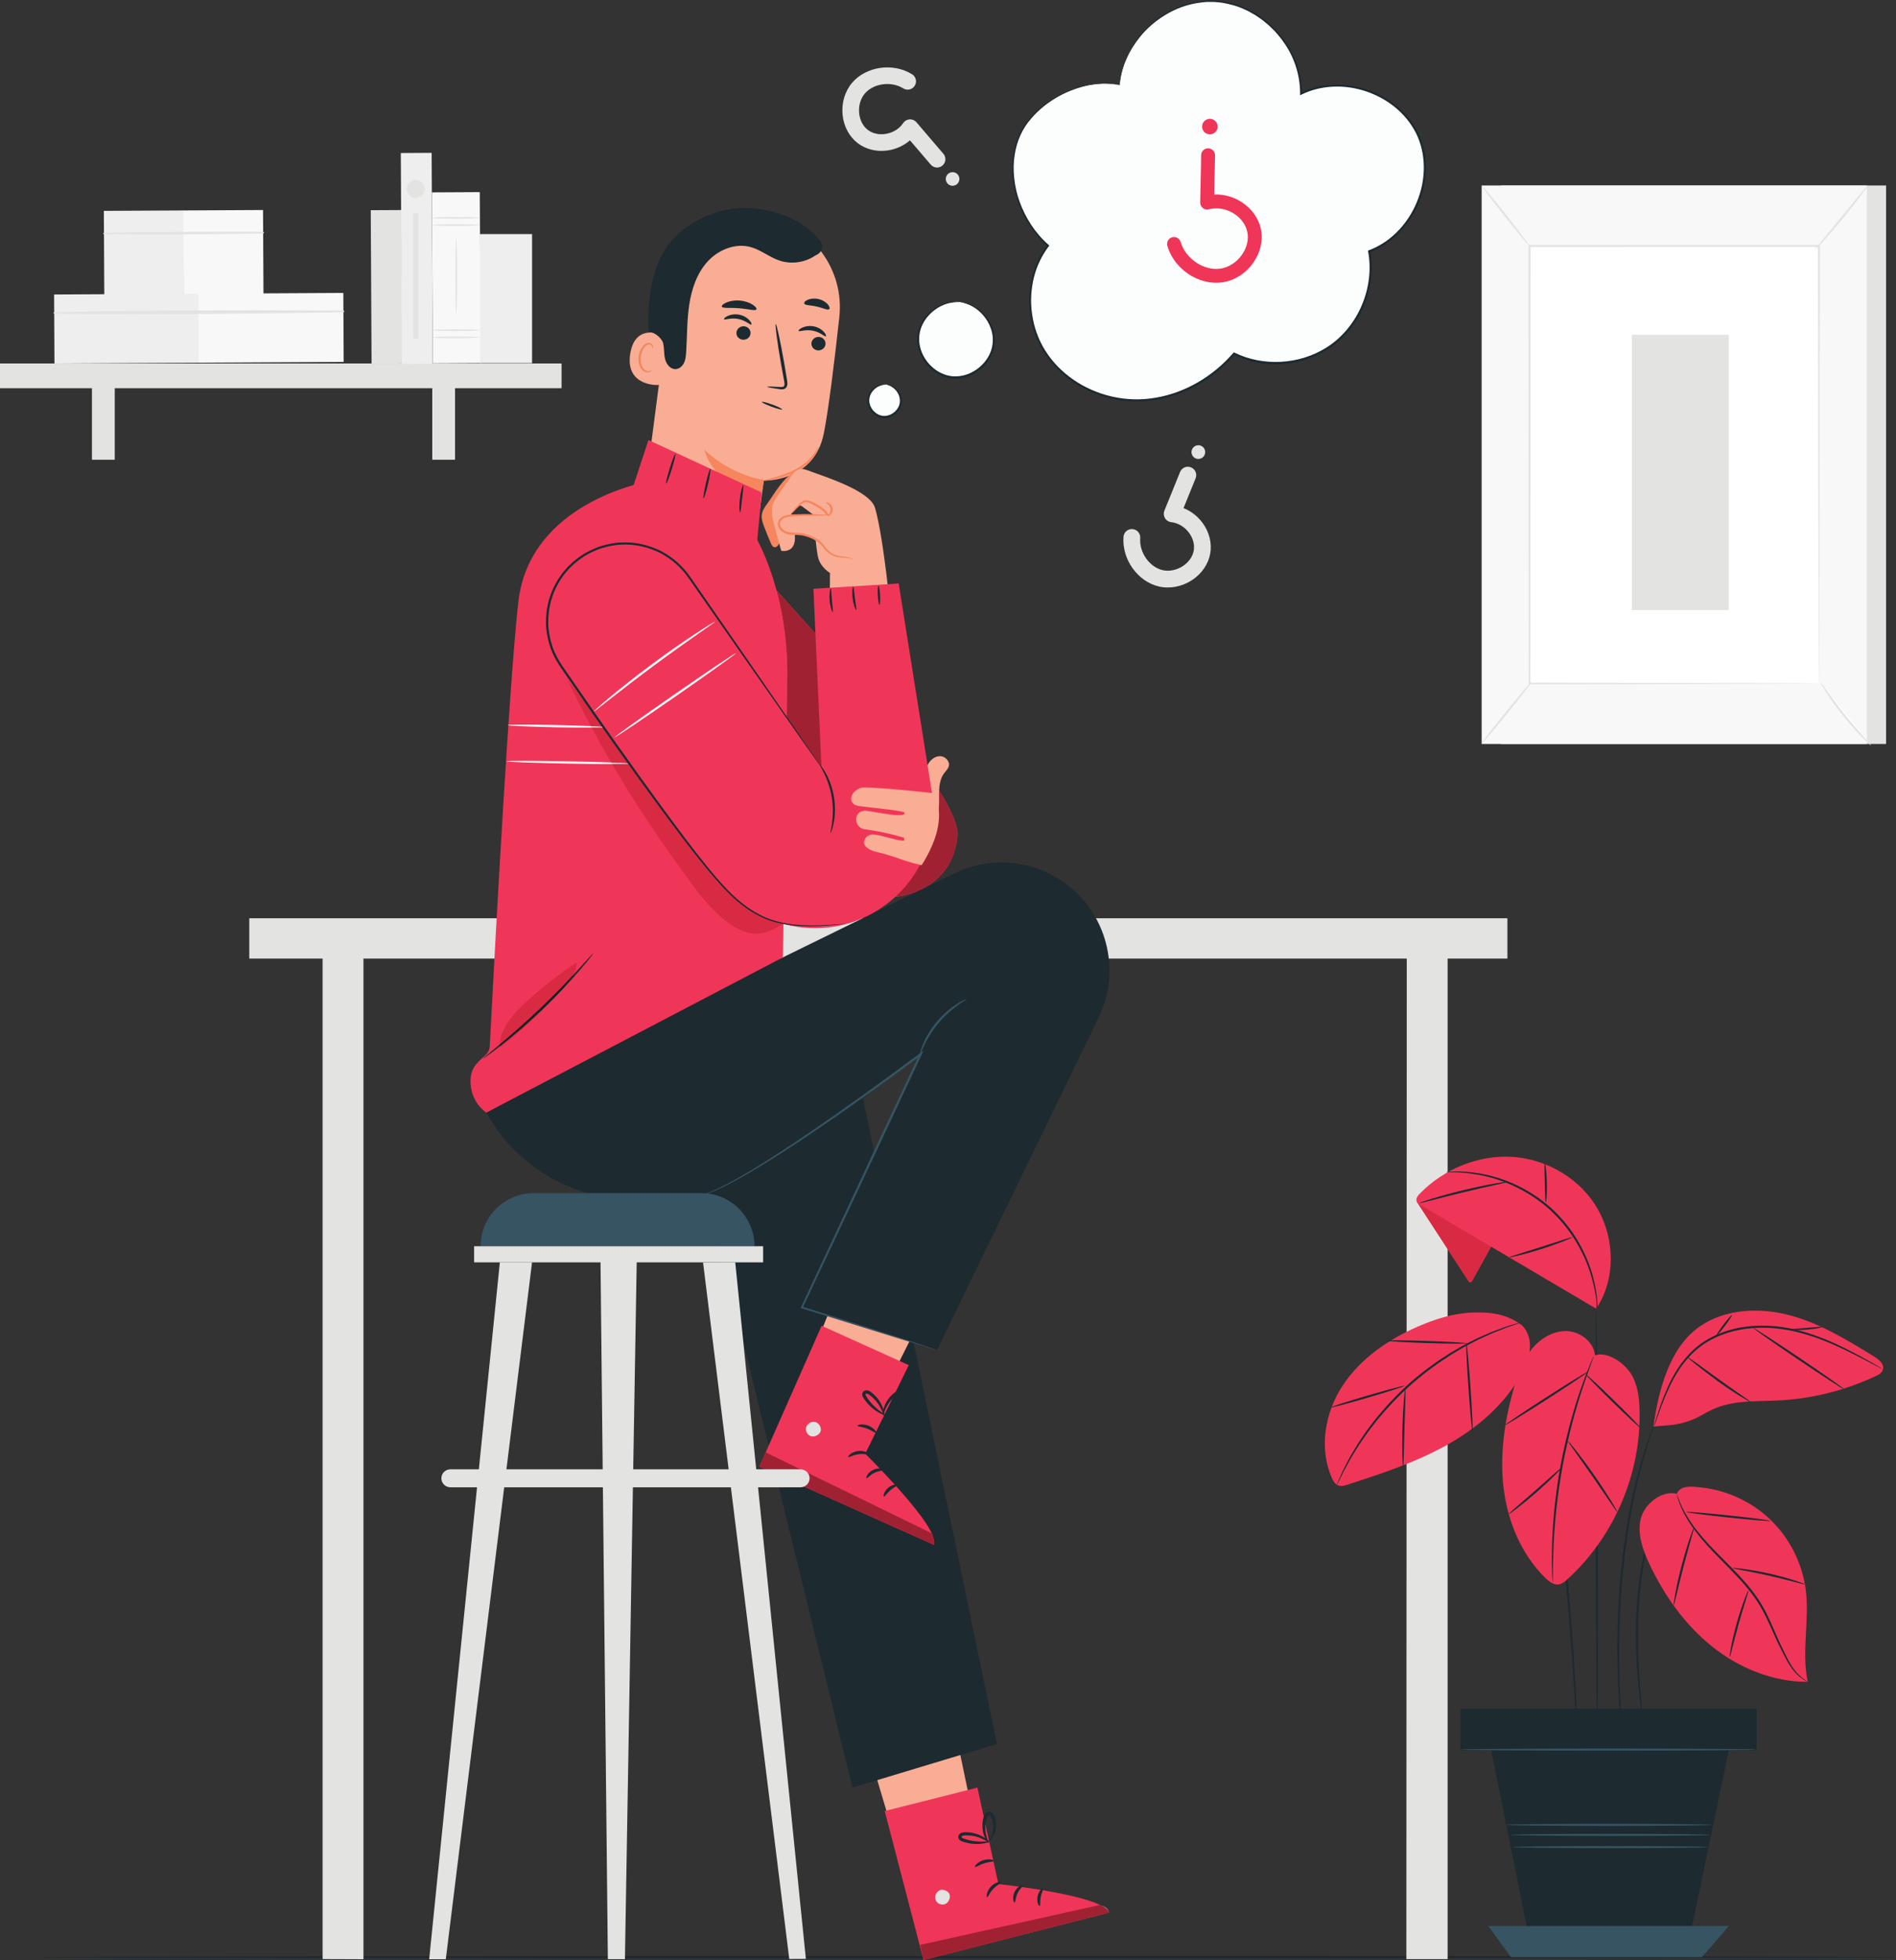 <?xml version="1.0" encoding="UTF-8" standalone="no"?>
<svg
   xmlns:dc="http://purl.org/dc/elements/1.1/"
   xmlns:cc="http://creativecommons.org/ns#"
   xmlns:rdf="http://www.w3.org/1999/02/22-rdf-syntax-ns#"
   xmlns:svg="http://www.w3.org/2000/svg"
   xmlns="http://www.w3.org/2000/svg"
   xmlns:sodipodi="http://sodipodi.sourceforge.net/DTD/sodipodi-0.dtd"
   xmlns:inkscape="http://www.inkscape.org/namespaces/inkscape"
   version="1.1"
   id="svg2"
   xml:space="preserve"
   width="582.987"
   height="602.347"
   viewBox="0 0 582.987 602.347"
   sodipodi:docname="3249187.eps"><rect x="0" y="0" width="582.987" height="602.347" fill="#333333" stroke="none"/><defs
     id="defs6"><clipPath
       clipPathUnits="userSpaceOnUse"
       id="clipPath100"><path
         d="m 2054.76,2450.53 c -3.4,0 -6.46,0.18 -9.14,0.51 -23.98,2.96 -147.03,131.32 -234.02,225.02 l 4.55,291.37 c -0.04,60.62 -7.94,126.89 -24.93,190.2 146.54,-160.28 417.41,-469.03 417.44,-561.43 0,-1.12 -0.04,-2.21 -0.12,-3.27 -8.5,-111.92 -109.2,-142.4 -153.78,-142.4"
         id="path98" /></clipPath><clipPath
       clipPathUnits="userSpaceOnUse"
       id="clipPath284"><path
         d="m 3391.58,1562.56 c -2.21,0 -3.88,2.13 -5.12,4.03 -15.75,24.18 -31.51,48.36 -47.26,72.54 -23.78,36.49 -47.56,72.97 -71.33,109.46 l 27.33,15.49 146.11,-116.08 c -14.95,-27.08 -29.9,-54.16 -44.86,-81.23 -1.04,-1.89 -2.42,-4.02 -4.58,-4.2 -0.1,0 -0.19,-0.01 -0.29,-0.01"
         id="path282" /></clipPath></defs><sodipodi:namedview
     pagecolor="#ffffff"
     bordercolor="#666666"
     borderopacity="1"
     objecttolerance="10"
     gridtolerance="10"
     guidetolerance="10"
     inkscape:pageopacity="0"
     inkscape:pageshadow="2"
     inkscape:window-width="640"
     inkscape:window-height="480"
     id="namedview4" /><g
     id="g10"
     inkscape:groupmode="layer"
     inkscape:label="ink_ext_XXXXXX"
     transform="matrix(1.333,0,0,-1.333,0,602.347)"><g
       id="g12"
       transform="scale(0.1)"><path
         d="m 2738.82,3442.65 c -7.18,-0.45 -13.82,-4.92 -16.72,-12.04 l -36.2,-89.21 c -2.28,-5.61 -1.79,-11.97 1.3,-17.17 3.1,-5.2 8.46,-8.65 14.48,-9.31 15.79,-1.75 30.72,-10.65 40.96,-24.42 9.43,-12.66 13.4,-27.78 10.89,-41.48 -2.49,-13.66 -11.58,-26.51 -24.93,-35.29 -14.29,-9.38 -31.73,-12.93 -46.71,-9.45 -30.59,7.1 -54.3,40.92 -51.75,73.87 0.82,10.65 -7.14,19.94 -17.78,20.76 -10.83,0.8 -19.94,-7.14 -20.77,-17.78 -4.01,-51.79 32.59,-103.16 81.58,-114.52 25.4,-5.88 53.38,-0.5 76.66,14.81 22.14,14.54 37.34,36.65 41.74,60.65 4.42,24.21 -2.1,50.28 -17.91,71.52 -11.43,15.35 -26.66,27 -43.63,33.73 l 27.91,68.76 c 4.01,9.89 -0.76,21.17 -10.65,25.18 -2.78,1.12 -5.66,1.56 -8.47,1.39"
         style="fill:#e3e3e2;fill-opacity:1;fill-rule:nonzero;stroke:none"
         id="path14" /><path
         d="m 2778.72,3470.14 c 3.48,8.01 -0.18,17.33 -8.19,20.82 -8,3.49 -17.32,-0.17 -20.81,-8.18 -3.49,-8 0.17,-17.32 8.18,-20.82 8,-3.49 17.32,0.18 20.82,8.18"
         style="fill:#e3e3e2;fill-opacity:1;fill-rule:nonzero;stroke:none"
         id="path16" /><path
         d="m 2179.09,4143.95 c 2.88,6.55 1.97,14.44 -2.99,20.25 l -62.16,72.66 c -3.9,4.57 -9.73,7.05 -15.73,6.69 -6.01,-0.36 -11.49,-3.51 -14.83,-8.52 -8.75,-13.12 -23.41,-22.23 -40.23,-24.98 -15.48,-2.53 -30.63,0.86 -41.57,9.34 -10.9,8.42 -18.1,22.31 -19.74,38.09 -1.76,16.89 3.07,33.89 12.99,45.52 20.22,23.74 60.88,29.2 88.78,11.92 9.01,-5.59 20.84,-2.81 26.43,6.2 5.65,9.19 2.81,20.85 -6.21,26.44 -43.84,27.17 -105.86,18.35 -138.25,-19.68 -16.78,-19.72 -24.81,-46.85 -21.94,-74.37 2.72,-26.17 15.28,-49.67 34.45,-64.51 19.33,-14.96 45.3,-21.1 71.26,-16.85 18.76,3.06 35.98,11.19 49.67,23.08 l 47.91,-56 c 6.89,-8.06 19.01,-9 27.07,-2.1 2.26,1.93 3.96,4.27 5.09,6.82"
         style="fill:#e3e3e2;fill-opacity:1;fill-rule:nonzero;stroke:none"
         id="path18" /><path
         d="m 2185.13,4096.22 c 5.47,-6.74 15.36,-7.76 22.09,-2.29 6.74,5.46 7.76,15.36 2.29,22.09 -5.47,6.73 -15.36,7.76 -22.09,2.29 -6.74,-5.47 -7.76,-15.36 -2.29,-22.09"
         style="fill:#e3e3e2;fill-opacity:1;fill-rule:nonzero;stroke:none"
         id="path20" /><path
         d="M 4350.6,2803.5 H 3462.26 V 4091.11 H 4350.6 V 2803.5"
         style="fill:#e3e3e2;fill-opacity:1;fill-rule:nonzero;stroke:none"
         id="path22" /><path
         d="M 4306.1,2803.5 H 3417.76 V 4091.11 H 4306.1 V 2803.5"
         style="fill:#f8f8f9;fill-opacity:1;fill-rule:nonzero;stroke:none"
         id="path24" /><path
         d="m 4195.73,2942.96 h -667.6 v 1008.69 h 667.6 V 2942.96"
         style="fill:#ffffff;fill-opacity:1;fill-rule:nonzero;stroke:none"
         id="path26" /><path
         d="m 4195.73,2942.96 c 0,0 -0.09,1.7 -0.13,4.93 -0.03,3.33 -0.08,8.08 -0.13,14.3 -0.06,12.67 -0.15,31.23 -0.27,55.33 -0.14,48.34 -0.34,118.79 -0.59,207.78 -0.28,177.87 -0.65,429.74 -1.1,726.35 l 2.22,-2.22 c -203.97,-0.06 -429.97,-0.13 -667.52,-0.2 h -0.08 l 2.41,2.42 c -0.18,-380.52 -0.35,-731.37 -0.49,-1008.69 l -1.92,1.92 c 203.31,-0.43 369.96,-0.77 485.93,-1.01 58.01,-0.22 103.3,-0.38 134.25,-0.49 15.38,-0.1 27.16,-0.17 35.23,-0.22 7.98,-0.07 12.19,-0.2 12.19,-0.2 0,0 -3.93,-0.15 -11.78,-0.21 -8,-0.05 -19.66,-0.13 -34.88,-0.22 -30.84,-0.11 -76,-0.28 -133.82,-0.49 -116.25,-0.24 -283.31,-0.59 -487.12,-1.01 h -1.92 v 1.93 c -0.14,277.32 -0.31,628.17 -0.49,1008.69 l -0.01,2.41 h 2.42 0.08 c 237.55,-0.07 463.55,-0.14 667.52,-0.2 h 2.22 v -2.21 c -0.45,-297.2 -0.82,-549.58 -1.1,-727.8 -0.25,-88.78 -0.45,-159.06 -0.59,-207.29 -0.12,-23.9 -0.21,-42.31 -0.27,-54.88 -0.06,-6.11 -0.1,-10.78 -0.12,-14.05 -0.05,-3.14 -0.14,-4.67 -0.14,-4.67"
         style="fill:#e3e3e2;fill-opacity:1;fill-rule:nonzero;stroke:none"
         id="path28" /><path
         d="m 4308.59,4091.11 c 0.52,-0.41 -5.51,-9.21 -15.83,-23.01 -10.32,-13.8 -24.97,-32.57 -41.68,-52.87 -16.73,-20.3 -32.34,-38.27 -43.91,-51.04 -11.57,-12.78 -19.05,-20.39 -19.55,-19.95 -0.5,0.44 6.07,8.84 16.96,22.17 11.91,14.45 26.56,32.23 42.77,51.89 16.19,19.67 30.83,37.46 42.72,51.91 11,13.25 17.98,21.31 18.52,20.9"
         style="fill:#e3e3e2;fill-opacity:1;fill-rule:nonzero;stroke:none"
         id="path30" /><path
         d="m 4199.13,2946.2 c 33.16,-52.72 72.3,-101.68 116.44,-145.62"
         style="fill:#ffffff;fill-opacity:1;fill-rule:nonzero;stroke:none"
         id="path32" /><path
         d="m 4315.57,2800.58 c -0.44,-0.45 -8.37,6.43 -20.3,18.46 -11.93,12.03 -27.75,29.35 -43.93,49.55 -16.15,20.22 -29.56,39.46 -38.66,53.75 -9.11,14.29 -14.08,23.54 -13.55,23.86 0.6,0.38 6.58,-8.21 16.38,-21.95 9.79,-13.74 23.55,-32.54 39.61,-52.65 16.08,-20.08 31.39,-37.64 42.64,-50.21 11.25,-12.58 18.31,-20.31 17.81,-20.81"
         style="fill:#e3e3e2;fill-opacity:1;fill-rule:nonzero;stroke:none"
         id="path34" /><path
         d="m 3417.63,2804.52 c 38.79,47.85 77.58,95.71 116.36,143.56"
         style="fill:#ffffff;fill-opacity:1;fill-rule:nonzero;stroke:none"
         id="path36" /><path
         d="m 3533.99,2948.08 c 1.04,-0.84 -24.17,-33.66 -56.3,-73.3 -32.14,-39.65 -59.02,-71.1 -60.06,-70.26 -1.03,0.84 24.17,33.65 56.31,73.3 32.13,39.64 59.02,71.1 60.05,70.26"
         style="fill:#e3e3e2;fill-opacity:1;fill-rule:nonzero;stroke:none"
         id="path38" /><path
         d="m 3417.76,4091.11 c 1.04,0.82 26.34,-29.41 56.47,-67.52 30.16,-38.13 53.74,-69.69 52.7,-70.52 -1.04,-0.83 -26.33,29.4 -56.48,67.52 -30.14,38.11 -53.73,69.68 -52.69,70.52"
         style="fill:#e3e3e2;fill-opacity:1;fill-rule:nonzero;stroke:none"
         id="path40" /><path
         d="M 3987.73,3112.15 H 3764.2 v 634.69 h 223.53 v -634.69"
         style="fill:#e3e3e2;fill-opacity:1;fill-rule:nonzero;stroke:none"
         id="path42" /><path
         d="m 928.16,3680.87 -71.062,-0.38 -1.899,353.61 71.067,0.38 1.894,-353.61"
         style="fill:#e3e3e2;fill-opacity:1;fill-rule:nonzero;stroke:none"
         id="path44" /><path
         d="m 424.621,3838.34 -184.035,-0.98 -1.043,195.21 184.031,0.99 1.047,-195.22"
         style="fill:#eeeeee;fill-opacity:1;fill-rule:nonzero;stroke:none"
         id="path46" /><path
         d="m 607.777,3839.32 -184.031,-0.98 -1.047,195.21 184.035,0.99 1.043,-195.22"
         style="fill:#f8f8f9;fill-opacity:1;fill-rule:nonzero;stroke:none"
         id="path48" /><path
         d="m 239.828,3978.66 c 122.301,-1.01 244.91,-0.29 367.195,1.69 2.52,0.04 2.5,3.9 -0.019,3.91 -122.305,0.68 -244.906,0.08 -367.188,-2.25 -2.16,-0.04 -2.144,-3.33 0.012,-3.35"
         style="fill:#e3e3e2;fill-opacity:1;fill-rule:nonzero;stroke:none"
         id="path50" /><path
         d="m 460.012,3682.51 -334.356,-1.79 -0.851,159.08 334.351,1.8 0.856,-159.09"
         style="fill:#eeeeee;fill-opacity:1;fill-rule:nonzero;stroke:none"
         id="path52" /><path
         d="m 792.785,3684.29 -334.355,-1.79 -0.856,159.09 334.356,1.79 0.855,-159.09"
         style="fill:#f8f8f9;fill-opacity:1;fill-rule:nonzero;stroke:none"
         id="path54" /><path
         d="m 125.039,3795.56 c 222.121,-2.52 445.02,-0.26 667.129,3.3 2.516,0.04 2.5,3.89 -0.02,3.91 -222.132,1.17 -445.046,1.04 -667.128,-3.86 -2.153,-0.05 -2.141,-3.33 0.019,-3.35"
         style="fill:#e3e3e2;fill-opacity:1;fill-rule:nonzero;stroke:none"
         id="path56" /><path
         d="M 1295.4,3623.72 H 0 v 57 h 1295.4 v -57"
         style="fill:#e3e3e2;fill-opacity:1;fill-rule:nonzero;stroke:none"
         id="path58" /><path
         d="m 264.676,3458.83 h -52.59 v 194.49 h 52.59 v -194.49"
         style="fill:#e3e3e2;fill-opacity:1;fill-rule:nonzero;stroke:none"
         id="path60" /><path
         d="m 1049.68,3458.83 h -52.582 v 194.49 h 52.582 v -194.49"
         style="fill:#e3e3e2;fill-opacity:1;fill-rule:nonzero;stroke:none"
         id="path62" /><path
         d="m 998.219,3680 -71.067,-0.38 -2.601,486.34 71.066,0.38 2.602,-486.34"
         style="fill:#eeeeee;fill-opacity:1;fill-rule:nonzero;stroke:none"
         id="path64" /><path
         d="m 1108.77,3681.69 -110.422,-0.6 -2.118,394.13 110.43,0.59 2.11,-394.12"
         style="fill:#f8f8f9;fill-opacity:1;fill-rule:nonzero;stroke:none"
         id="path66" /><path
         d="m 1105.91,3999.88 c 0,-1.06 -24.72,-1.91 -55.21,-1.91 -30.5,0 -55.216,0.85 -55.216,1.91 0,1.06 24.716,1.91 55.216,1.91 30.49,0 55.21,-0.85 55.21,-1.91"
         style="fill:#e3e3e2;fill-opacity:1;fill-rule:nonzero;stroke:none"
         id="path68" /><path
         d="m 1105.91,4016.44 c 0,-1.06 -24.72,-1.91 -55.21,-1.91 -30.5,0 -55.216,0.85 -55.216,1.91 0,1.06 24.716,1.91 55.216,1.91 30.49,0 55.21,-0.85 55.21,-1.91"
         style="fill:#e3e3e2;fill-opacity:1;fill-rule:nonzero;stroke:none"
         id="path70" /><path
         d="m 1105.91,3740.98 c 0,-1.05 -24.72,-1.91 -55.21,-1.91 -30.5,0 -55.216,0.86 -55.216,1.91 0,1.06 24.716,1.92 55.216,1.92 30.49,0 55.21,-0.86 55.21,-1.92"
         style="fill:#e3e3e2;fill-opacity:1;fill-rule:nonzero;stroke:none"
         id="path72" /><path
         d="m 1105.91,3757.54 c 0,-1.06 -24.72,-1.91 -55.21,-1.91 -30.5,0 -55.216,0.85 -55.216,1.91 0,1.06 24.716,1.91 55.216,1.91 30.49,0 55.21,-0.85 55.21,-1.91"
         style="fill:#e3e3e2;fill-opacity:1;fill-rule:nonzero;stroke:none"
         id="path74" /><path
         d="m 1052.48,3793.67 c -1.06,0 -1.92,39.76 -1.92,88.8 0,49.06 0.86,88.81 1.92,88.81 1.06,0 1.91,-39.75 1.91,-88.81 0,-49.04 -0.85,-88.8 -1.91,-88.8"
         style="fill:#e3e3e2;fill-opacity:1;fill-rule:nonzero;stroke:none"
         id="path76" /><path
         d="m 1227.31,3681.54 h -120.2 v 297.49 h 120.2 v -297.49"
         style="fill:#eeeeee;fill-opacity:1;fill-rule:nonzero;stroke:none"
         id="path78" /><path
         d="m 979.465,4083.31 c 0,-11.28 -9.145,-20.42 -20.426,-20.42 -11.285,0 -20.43,9.14 -20.43,20.42 0,11.28 9.145,20.43 20.43,20.43 11.281,0 20.426,-9.15 20.426,-20.43"
         style="fill:#e3e3e2;fill-opacity:1;fill-rule:nonzero;stroke:none"
         id="path80" /><path
         d="m 965.352,3737.81 h -12.625 v 289.33 h 12.625 v -289.33"
         style="fill:#e3e3e2;fill-opacity:1;fill-rule:nonzero;stroke:none"
         id="path82" /><path
         d="m 4372.36,6.551 c 0,-1.441 -958.18,-2.609 -2139.89,-2.609 -1182.13,0 -2140.107,1.168 -2140.107,2.609 0,1.43 957.977,2.609 2140.107,2.609 1181.71,0 2139.89,-1.18 2139.89,-2.609"
         style="fill:#1d2a30;fill-opacity:1;fill-rule:nonzero;stroke:none"
         id="path84" /><path
         d="m 575.031,2308.76 h 2902.06 v 92.93 H 575.031 Z"
         style="fill:#e3e3e2;fill-opacity:1;fill-rule:nonzero;stroke:none"
         id="path86" /><path
         d="M 838.387,1.801 744.172,2.141 V 2321.03 h 94.215 V 1.801"
         style="fill:#e3e3e2;fill-opacity:1;fill-rule:nonzero;stroke:none"
         id="path88" /><path
         d="m 3339.2,2.02 h -95.18 l 0.96,2319.01 h 94.22 V 2.02"
         style="fill:#e3e3e2;fill-opacity:1;fill-rule:nonzero;stroke:none"
         id="path90" /><path
         d="m 1699.65,3256.07 c 0,0 518.04,-542.7 508.89,-663.14 -9.15,-120.44 -125.06,-146.56 -162.92,-141.89 -37.86,4.67 -322.62,321.86 -322.62,321.86 l -23.35,483.17"
         style="fill:#f03658;fill-opacity:1;fill-rule:nonzero;stroke:none"
         id="path92" /><g
         id="g94"><g
           id="g96"
           clip-path="url(#clipPath100)"><path
             d="m 1791.22,2450.53 h 417.441 v 707.098 H 1791.22 Z"
             style="fill:#a02232;fill-opacity:1;fill-rule:nonzero;stroke:none"
             id="path102" /></g></g><path
         d="m 1975.71,574.93 140.42,-469.969 157.87,85.719 -89.69,430.25 -208.6,-46"
         style="fill:#f9ad95;fill-opacity:1;fill-rule:nonzero;stroke:none"
         id="path104" /><path
         d="m 2254.62,397.48 48.36,-222.429 c 0,0 242.34,-25.551 255.28,-65.789 L 2130.34,0 l -89.58,343.48 213.86,54"
         style="fill:#f03658;fill-opacity:1;fill-rule:nonzero;stroke:none"
         id="path106" /><path
         d="m 2165.93,159.801 c -7.7,-4.379 -11.05,-15.153 -6.99,-23.031 4.06,-7.879 14.98,-11.372 22.77,-7.122 7.77,4.231 12.18,17.051 7.27,24.422 -4.92,7.371 -17.97,10.77 -24.5,4.782"
         style="fill:#e3e3e2;fill-opacity:1;fill-rule:nonzero;stroke:none"
         id="path108" /><path
         d="m 2558.26,109.262 c -1.87,5.816 -8.53,11.32 -18.55,16.488 6.18,-1.738 17.62,-6.32 18.55,-16.488"
         style="fill:#969796;fill-opacity:1;fill-rule:nonzero;stroke:none"
         id="path110" /><path
         d="m 2130.34,0 v 0 l -7.67,34.98 413.15,91.68 c 0,0 1.57,-0.262 3.89,-0.91 10.02,-5.168 16.68,-10.672 18.55,-16.488 v 0 L 2166.21,9.16 2145.8,3.941 2130.34,0"
         style="fill:#a02232;fill-opacity:1;fill-rule:nonzero;stroke:none"
         id="path112" /><path
         d="m 2309.36,178.988 c 0.47,-2.109 -9.73,-5.718 -18.3,-15.066 -8.82,-9.121 -11.81,-19.524 -13.93,-19.184 -2.04,-0.09 -2.11,13.203 8.46,24.332 10.47,11.219 23.73,11.95 23.77,9.918"
         style="fill:#1d2a30;fill-opacity:1;fill-rule:nonzero;stroke:none"
         id="path114" /><path
         d="m 2358.99,171.891 c 1,-1.903 -7.15,-7.762 -11.99,-18.422 -5.16,-10.5 -4.5,-20.508 -6.61,-20.949 -1.88,-0.829 -6.45,11.031 -0.18,24.16 6.15,13.179 18.22,17.191 18.78,15.211"
         style="fill:#1d2a30;fill-opacity:1;fill-rule:nonzero;stroke:none"
         id="path116" /><path
         d="m 2398.19,124.68 c -1.78,-0.93 -7.35,8.769 -4.91,21.59 2.35,12.832 11.05,19.859 12.38,18.339 1.62,-1.418 -3.15,-9.168 -5,-19.73 -2.09,-10.5 -0.44,-19.457 -2.47,-20.199"
         style="fill:#1d2a30;fill-opacity:1;fill-rule:nonzero;stroke:none"
         id="path118" /><path
         d="m 2292.72,228.461 c -0.39,-2.133 -10.71,-1.699 -22.32,-5.5 -11.68,-3.59 -19.87,-9.902 -21.41,-8.379 -1.59,1.199 5.4,11.219 19.14,15.52 13.69,4.418 25.2,0.269 24.59,-1.641"
         style="fill:#1d2a30;fill-opacity:1;fill-rule:nonzero;stroke:none"
         id="path120" /><path
         d="m 2282.14,273.16 c 0.24,-0.859 -7.69,-4.262 -21.47,-5.359 -6.86,-0.551 -15.14,-0.371 -24.18,1.16 -4.51,0.769 -9.21,1.879 -13.97,3.391 -2.3,0.757 -4.96,1.449 -7.76,3.378 -2.87,1.59 -5.6,6.801 -3.8,10.879 1.36,3.852 4.87,6.25 7.94,7.11 3.13,0.91 5.85,0.929 8.32,0.941 5.06,0.059 9.93,-0.379 14.49,-1.172 9.13,-1.629 16.97,-4.636 23.07,-7.918 12.28,-6.66 17.66,-13.601 17.05,-14.191 -0.77,-0.918 -7.27,4.383 -19.31,9.391 -6,2.492 -13.44,4.742 -21.86,5.89 -4.22,0.539 -8.68,0.801 -13.28,0.649 -4.83,0.031 -8.7,-0.918 -9.35,-3.227 -0.22,-0.883 -0.2,-1.203 1.09,-2.293 1.29,-0.957 3.43,-1.699 5.7,-2.457 4.41,-1.5 8.77,-2.672 12.97,-3.582 8.41,-1.801 16.19,-2.5 22.74,-2.648 13.14,-0.293 21.35,1.199 21.61,0.058"
         style="fill:#1d2a30;fill-opacity:1;fill-rule:nonzero;stroke:none"
         id="path122" /><path
         d="m 2280.17,269.469 c -0.65,-0.52 -6.71,5.922 -10.94,19.261 -2.07,6.61 -3.44,14.93 -3.06,24.211 0.22,4.618 0.89,9.481 2.14,14.399 1.42,4.859 3.03,11.308 10.91,14.308 4.18,1.243 8.55,-1.168 10.47,-3.687 2.15,-2.531 3.07,-4.949 4.2,-7.301 2.07,-4.789 3.23,-9.719 3.7,-14.422 0.99,-9.457 -0.81,-17.988 -3.49,-24.488 -5.54,-13.219 -13.62,-17.941 -13.98,-17.281 -0.95,0.883 5.3,6.769 8.97,19.062 1.81,6.059 2.85,13.699 1.64,21.867 -0.59,4.071 -1.73,8.25 -3.56,12.282 -1.82,4.379 -4.47,7.609 -6.05,6.711 -2.14,-0.512 -4.88,-4.86 -5.7,-8.93 -1.22,-4.402 -1.97,-8.77 -2.35,-12.973 -0.7,-8.418 0.01,-16.129 1.31,-22.449 2.62,-12.711 6.85,-19.969 5.79,-20.57"
         style="fill:#1d2a30;fill-opacity:1;fill-rule:nonzero;stroke:none"
         id="path124" /><path
         d="m 1594.33,1914.99 c 5.2,-20.8 372.05,-1517.51 372.05,-1517.51 L 2299.51,498.039 1985,2014.06 1594.33,1914.99"
         style="fill:#1d2a30;fill-opacity:1;fill-rule:nonzero;stroke:none"
         id="path126" /><path
         d="m 1545.3,3827.2 -58.21,-447.19 c -9.91,-76.05 45.85,-144.9 122.29,-151.04 71.33,-5.72 134.62,45.63 143.78,116.61 4.35,33.66 8.05,61.74 8.72,65.16 0,0 115.24,-4.11 138.12,107.49 11.07,53.93 24.8,166.88 36.05,269.2 12.08,109.88 -62.4,210.59 -170.96,231.45 l -10.79,2.08 c -117.7,15.58 -196.68,-75.68 -209,-193.76"
         style="fill:#f9ad95;fill-opacity:1;fill-rule:nonzero;stroke:none"
         id="path128" /><path
         d="m 1762.37,3412.32 c 0,0 -71.8,7.84 -137.87,69.49 0,0 19,-87.14 132.56,-98.52 l 5.31,29.03"
         style="fill:#f6865e;fill-opacity:1;fill-rule:nonzero;stroke:none"
         id="path130" /><path
         d="m 1904.07,3724.23 c -1.32,-8.49 -9.61,-14.37 -18.51,-13.16 -8.87,1.23 -15.02,9.08 -13.69,17.57 1.32,8.5 9.6,14.4 18.48,13.18 8.9,-1.22 15.04,-9.09 13.72,-17.59"
         style="fill:#1d2a30;fill-opacity:1;fill-rule:nonzero;stroke:none"
         id="path132" /><path
         d="m 1905,3743.48 c -2.39,-1.7 -12.76,9.58 -29.97,12.84 -17.13,3.5 -31.45,-2.91 -32.9,-0.45 -0.75,1.11 2,4.48 8.26,7.42 6.17,2.95 16.14,5.05 26.84,2.94 10.7,-2.12 18.95,-7.79 23.35,-12.82 4.5,-5.07 5.57,-9.18 4.42,-9.93"
         style="fill:#1d2a30;fill-opacity:1;fill-rule:nonzero;stroke:none"
         id="path134" /><path
         d="m 1731.11,3748.75 c -1.32,-8.49 -9.6,-14.37 -18.5,-13.15 -8.88,1.21 -15.02,9.08 -13.7,17.57 1.33,8.49 9.61,14.38 18.49,13.17 8.9,-1.22 15.04,-9.09 13.71,-17.59"
         style="fill:#1d2a30;fill-opacity:1;fill-rule:nonzero;stroke:none"
         id="path136" /><path
         d="m 1733.08,3770.46 c -2.38,-1.7 -12.78,9.59 -29.96,12.84 -17.14,3.51 -31.46,-2.91 -32.92,-0.45 -0.73,1.11 1.99,4.49 8.27,7.42 6.17,2.95 16.14,5.05 26.84,2.95 10.7,-2.13 18.95,-7.79 23.35,-12.83 4.5,-5.07 5.57,-9.18 4.42,-9.93"
         style="fill:#1d2a30;fill-opacity:1;fill-rule:nonzero;stroke:none"
         id="path138" /><path
         d="m 1769.74,3626.93 c 0.1,1 11.15,0.79 28.89,-0.32 4.48,-0.4 8.8,-0.32 10.11,2.53 1.65,2.98 0.72,8.06 -0.42,13.57 -2.09,11.42 -4.27,23.39 -6.56,35.93 -8.88,51.06 -14.41,92.7 -12.35,93.05 2.06,0.33 10.93,-40.78 19.81,-91.84 2.08,-12.57 4.08,-24.55 5.97,-36.01 0.7,-5.31 2.47,-11.52 -1.04,-17.67 -1.81,-3.05 -5.49,-4.81 -8.45,-5.04 -2.98,-0.31 -5.45,0.12 -7.65,0.41 -17.61,2.41 -28.43,4.41 -28.31,5.39"
         style="fill:#1d2a30;fill-opacity:1;fill-rule:nonzero;stroke:none"
         id="path140" /><path
         d="m 1744.86,3805.46 c -2.59,-4.34 -19.33,1.17 -39.97,2.62 -20.61,1.86 -38,-0.92 -39.87,3.79 -0.81,2.23 2.87,6.09 10.31,9.35 7.39,3.26 18.62,5.56 30.98,4.58 12.37,-1.01 23.09,-5.06 29.85,-9.46 6.83,-4.41 9.86,-8.79 8.7,-10.88"
         style="fill:#1d2a30;fill-opacity:1;fill-rule:nonzero;stroke:none"
         id="path142" /><path
         d="m 1912.92,3806.03 c -3.78,-3.32 -14.84,3.01 -29.05,5.93 -14.09,3.43 -26.8,2.43 -28.79,7.06 -0.84,2.21 1.82,5.76 7.8,8.44 5.9,2.69 15.16,4.02 24.89,1.85 9.72,-2.19 17.52,-7.36 21.71,-12.31 4.26,-4.98 5.14,-9.32 3.44,-10.97"
         style="fill:#1d2a30;fill-opacity:1;fill-rule:nonzero;stroke:none"
         id="path144" /><path
         d="m 1538.52,3742.61 c -1.75,1.19 -72.5,37.51 -84.76,-39.44 -12.26,-76.95 67.53,-73.39 68.01,-71.2 0.48,2.18 16.75,110.64 16.75,110.64"
         style="fill:#f9ad95;fill-opacity:1;fill-rule:nonzero;stroke:none"
         id="path146" /><path
         d="m 1502.91,3664.86 c -0.3,0.31 -1.49,-0.72 -3.92,-1.4 -2.37,-0.66 -6.28,-0.75 -10.06,1.4 -7.65,4.27 -12.44,18.27 -10.6,32.2 0.92,7.03 3.45,13.47 6.81,18.6 3.25,5.25 7.51,8.61 11.72,8.68 4.23,0.29 6.73,-2.62 7.33,-4.94 0.68,-2.31 -0.05,-3.77 0.34,-3.97 0.18,-0.22 1.86,1.03 1.74,4.3 -0.07,1.58 -0.68,3.54 -2.26,5.31 -1.61,1.79 -4.2,3 -7.1,3.14 -6,0.53 -12.21,-4.08 -15.9,-9.7 -4.03,-5.6 -7.03,-12.81 -8.06,-20.71 -1.98,-15.59 3.64,-31.36 14.25,-36.35 5.19,-2.27 9.97,-1.36 12.59,0.08 2.68,1.53 3.37,3.18 3.12,3.36"
         style="fill:#f6865e;fill-opacity:1;fill-rule:nonzero;stroke:none"
         id="path148" /><path
         d="m 1496.46,3753.38 c 12.21,0.58 30.32,-14.06 33.19,-25.94 2.88,-11.88 1.59,-24.46 4.45,-36.35 2.85,-11.88 12.17,-23.92 24.38,-23.4 8.42,0.36 15.63,6.8 19.29,14.39 3.66,7.58 4.43,16.21 4.97,24.62 2.36,36.58 1.66,73.45 7.14,109.7 5.48,36.24 17.79,72.63 42.57,99.65 24.78,27.01 63.81,42.88 99.13,33.09 23.41,-6.49 42.82,-23.07 65.8,-30.92 27.25,-9.31 58.74,-5.11 82.61,10.99 0.81,0.54 2.35,1.33 4.17,2.2 8.46,4.04 13.67,13.22 11.95,22.44 -0.59,3.14 -1.55,6.08 -3.11,8.19 -38.52,52.33 -120.61,80.66 -185.48,76.98 -64.88,-3.68 -131.28,-36.22 -169.06,-89.09 -37.78,-52.87 -45.38,-135.05 -42,-196.55"
         style="fill:#1d2a30;fill-opacity:1;fill-rule:nonzero;stroke:none"
         id="path150" /><path
         d="m 1804.37,3574.8 c -0.5,-1.35 -11.42,1.44 -24.4,6.22 -12.98,4.78 -23.09,9.75 -22.6,11.1 0.5,1.35 11.43,-1.44 24.4,-6.21 12.98,-4.78 23.09,-9.76 22.6,-11.11"
         style="fill:#1d2a30;fill-opacity:1;fill-rule:nonzero;stroke:none"
         id="path152" /><path
         d="m 1887.95,3488.53 c 0.51,-0.13 -1.49,-8.93 -9.52,-20.8 -7.86,-11.87 -22.48,-25.94 -41.78,-36.04 -19.29,-10.1 -38.41,-14.97 -52.12,-17.8 -13.79,-2.78 -22.44,-3.61 -22.57,-2.95 -0.15,0.76 8.27,2.87 21.71,6.53 13.38,3.72 31.93,9.07 50.55,18.83 18.6,9.74 32.91,22.72 41.24,33.6 8.47,10.85 11.66,18.99 12.49,18.63"
         style="fill:#f6865e;fill-opacity:1;fill-rule:nonzero;stroke:none"
         id="path154" /><path
         d="m 1833.78,3431.41 c -27.08,-13.56 -47.03,-50.39 -64.24,-74.26 -5.27,-7.3 -10.68,-14.95 -12.16,-23.83 -1.56,-9.42 1.52,-18.94 4.85,-27.89 4.94,-13.33 10.51,-26.41 16.08,-39.48 1.58,-3.71 3.69,-7.89 7.63,-8.79 5,-1.14 9.27,3.78 11.32,8.49 5.1,11.7 4.6,24.95 6.34,37.59 1.74,12.65 6.96,26.31 18.57,31.61"
         style="fill:#f6865e;fill-opacity:1;fill-rule:nonzero;stroke:none"
         id="path156" /><path
         d="m 1876.58,3331.55 -26.36,19.69 c -3.32,2.71 -8.2,2.29 -11,-0.95 l -14,-16.17 -0.02,-0.14 7.36,-40.93 c 8.62,-52.47 -30.28,-44.28 -30.28,-44.28 l -3.09,10.04 -17.09,63.99 c -3.45,30.55 -1.01,34.16 13.84,56.28 l 32.61,46.61 c 6.77,10.08 19.51,14.21 30.9,10.01 46.79,-17.27 147.72,-48.56 159.09,-88.19 20.72,-72.25 37.42,-256.53 37.72,-259.81 v -0.07 l -142.45,-12.78 0.67,122.97 c 0,0 -20.68,12.03 -26.77,33.73 -6.09,21.7 -11.13,100 -11.13,100"
         style="fill:#f9ad95;fill-opacity:1;fill-rule:nonzero;stroke:none"
         id="path158" /><path
         d="m 1975.27,3307.47 c 0.22,-0.24 -1.51,-2.47 -5.42,-5.77 -3.91,-3.18 -10.14,-7.74 -19.4,-9.83 -4.61,-0.99 -9.93,-1.2 -15.45,0.11 -5.45,1.28 -11.25,4.39 -15.28,9.47 -8.35,10.08 -9.55,24.26 -16.98,34.58 -3.79,4.7 -9.48,8.6 -14.68,12.03 -5.32,3.44 -10.71,6.43 -15.95,8.91 -5.1,2.24 -10.77,5.02 -14.6,4.13 -4.39,-1.06 -8.35,-4.08 -11.63,-6.88 -12.91,-11.97 -19.99,-20.9 -20.72,-20.17 -0.28,0.24 1.28,2.56 4.28,6.6 3.06,3.99 7.37,9.88 13.97,16.3 3.36,3.11 7.24,6.65 13.14,8.36 1.52,0.35 3.13,0.48 4.84,0.27 1.5,-0.26 2.95,-0.6 4.35,-1.05 2.83,-0.86 5.6,-1.96 8.37,-3.2 5.54,-2.47 11.13,-5.45 16.7,-8.97 5.52,-3.64 11.23,-7.25 16.11,-13.23 8.48,-12.25 9.42,-26.1 16.53,-34.66 6.73,-8.76 18.13,-10.37 26.31,-8.99 8.47,1.44 14.74,5.25 18.89,7.86 4.15,2.7 6.36,4.42 6.62,4.13"
         style="fill:#f6865e;fill-opacity:1;fill-rule:nonzero;stroke:none"
         id="path160" /><path
         d="m 1959.47,3264.11 c -0.23,-1.37 -18.5,0.61 -40.19,6.9 -21.71,6.24 -38.22,14.3 -37.68,15.58 0.56,1.38 17.72,-4.43 39.13,-10.58 21.38,-6.2 39,-10.44 38.74,-11.9"
         style="fill:#f6865e;fill-opacity:1;fill-rule:nonzero;stroke:none"
         id="path162" /><path
         d="m 1908.72,3330.96 c -37.35,-0.08 -41.71,1.73 -84.05,-0.58 -6.29,-0.35 -12.72,-0.72 -18.59,-3.01 -5.88,-2.29 -11.24,-6.86 -12.79,-12.97 -2.96,-11.58 8.74,-22.14 20.39,-24.79 11.65,-2.64 23.99,-0.59 35.63,-3.29 17.75,-4.12 36.38,-12.6 46.87,-27.5 24.35,-34.58 49.95,-17.94 66.58,-30.28 l 43.64,27.55 -15.41,64.43 -82.27,10.44"
         style="fill:#f9ad95;fill-opacity:1;fill-rule:nonzero;stroke:none"
         id="path164" /><path
         d="m 1966.57,3228.54 c -0.3,-0.52 -3.87,2.69 -11.93,3.68 -7.78,1.54 -20.39,-0.42 -34.56,6.08 -6.94,3.24 -13.53,8.75 -19.06,15.68 -5.24,7.16 -10.99,13.45 -19.24,18.37 -8,4.94 -17.39,8.58 -27.44,11.04 -9.78,2.73 -20.63,1.39 -32.24,2.79 -11.63,1.19 -23.63,7.99 -27.34,19.85 -1.78,5.96 0.23,12.62 4.16,16.79 3.81,4.29 8.99,6.81 13.98,8.04 10.15,2.27 19.28,1.74 27.95,2.28 8.65,0.27 16.74,0.38 24.11,0.25 14.76,-0.29 26.6,-1.03 34.81,-1.37 8.21,-0.38 12.75,-0.69 12.76,-1.06 0,-0.34 -4.55,-0.72 -12.78,-0.96 -8.22,-0.29 -20.15,-0.11 -34.78,-0.29 -7.32,-0.1 -15.33,-0.43 -23.94,-0.89 -8.52,-0.68 -18.09,-0.45 -26.92,-2.6 -8.56,-1.88 -17.2,-9.81 -14.43,-18.83 2.7,-8.77 12.73,-15.14 23.08,-16.05 10.61,-1.35 22.03,0.01 32.81,-3 10.46,-2.63 20.29,-6.54 28.76,-11.93 8.55,-5.11 15.33,-12.85 20.07,-19.75 5.1,-6.66 11.03,-11.86 17.31,-15.06 12.7,-6.42 25.2,-5.24 33.3,-7.38 4.12,-0.86 7.14,-2.3 9,-3.49 1.81,-1.31 2.67,-2.05 2.56,-2.19"
         style="fill:#f6865e;fill-opacity:1;fill-rule:nonzero;stroke:none"
         id="path166" /><path
         d="m 1904.58,3360.15 c 0.05,0.64 2.74,1.17 6.58,-0.6 3.74,-1.67 8.5,-6.19 9.52,-12.98 0.92,-6.79 -2.39,-12.46 -5.52,-15.11 -3.2,-2.78 -5.93,-3.02 -6.15,-2.42 -0.34,0.7 1.53,2.09 3.42,4.89 1.9,2.71 3.75,7.18 3.1,11.91 -0.69,4.72 -3.72,8.5 -6.3,10.58 -2.6,2.15 -4.79,2.97 -4.65,3.73"
         style="fill:#f6865e;fill-opacity:1;fill-rule:nonzero;stroke:none"
         id="path168" /><path
         d="m 1988.29,1683.9 -182.37,-455.33 176.93,-31.07 197.4,392.67 -191.96,93.73"
         style="fill:#f9ad95;fill-opacity:1;fill-rule:nonzero;stroke:none"
         id="path170" /><path
         d="m 2096.3,1371.47 -100.48,-204.25 c 0,0 173.85,-170.732 158.96,-210.29 l -403.03,180.62 143.52,324.67 201.03,-90.75"
         style="fill:#f03658;fill-opacity:1;fill-rule:nonzero;stroke:none"
         id="path172" /><path
         d="m 1879.02,1240.53 c -8.76,1.37 -18.08,-4.99 -19.8,-13.68 -1.72,-8.69 4.66,-18.22 13.39,-19.74 8.73,-1.52 20.15,5.77 20.89,14.6 0.74,8.83 -7.37,19.61 -16.2,18.99"
         style="fill:#e3e3e2;fill-opacity:1;fill-rule:nonzero;stroke:none"
         id="path174" /><path
         d="m 2154.78,956.93 -365.71,163.89 v 0 l 365.71,-163.89 c 2.15,5.711 0.37,14.16 -4.26,24.441 3.75,-5.211 9.85,-15.922 4.26,-24.441"
         style="fill:#16191b;fill-opacity:1;fill-rule:nonzero;stroke:none"
         id="path176" /><path
         d="m 2154.78,956.93 -365.71,163.89 -37.32,16.73 14.49,32.77 381.79,-185.808 c 0,0 1.08,-1.192 2.49,-3.141 4.63,-10.281 6.41,-18.73 4.26,-24.441"
         style="fill:#a02232;fill-opacity:1;fill-rule:nonzero;stroke:none"
         id="path178" /><path
         d="m 2003.27,1166.34 c -0.95,-1.93 -11.19,1.59 -23.71,-0.41 -12.57,-1.66 -21.38,-7.95 -22.84,-6.35 -1.65,1.2 6.56,11.65 21.76,13.79 15.17,2.27 26.02,-5.4 24.79,-7.03"
         style="fill:#1d2a30;fill-opacity:1;fill-rule:nonzero;stroke:none"
         id="path180" /><path
         d="m 2037.7,1129.92 c -0.4,-2.11 -10.43,-1.64 -20.84,-6.96 -10.57,-5.02 -16.29,-13.28 -18.21,-12.31 -1.99,0.52 1.82,12.66 14.89,19.03 13.01,6.5 24.96,2.13 24.16,0.24"
         style="fill:#1d2a30;fill-opacity:1;fill-rule:nonzero;stroke:none"
         id="path182" /><path
         d="m 2039.04,1068.57 c -1.98,0.38 -0.31,11.44 9.57,19.95 9.83,8.59 21.01,8.67 21.11,6.66 0.39,-2.11 -8.18,-5.21 -16.19,-12.33 -8.17,-6.92 -12.45,-14.96 -14.49,-14.28"
         style="fill:#1d2a30;fill-opacity:1;fill-rule:nonzero;stroke:none"
         id="path184" /><path
         d="m 2021,1215.44 c -1.62,-1.43 -9.44,5.33 -20.9,9.57 -11.38,4.46 -21.71,4.6 -21.97,6.74 -0.51,1.94 11.21,5.43 24.64,0.27 13.47,-5.07 19.89,-15.47 18.23,-16.58"
         style="fill:#1d2a30;fill-opacity:1;fill-rule:nonzero;stroke:none"
         id="path186" /><path
         d="m 2040.51,1257.02 c -0.34,-0.83 -8.66,1.44 -20.13,9.15 -5.71,3.84 -12.09,9.13 -18.22,15.95 -3.05,3.4 -6.04,7.19 -8.83,11.34 -1.32,2.02 -2.98,4.21 -3.96,7.47 -1.27,3.04 -0.16,8.81 3.79,10.88 3.45,2.17 7.7,1.88 10.64,0.64 3.01,-1.23 5.15,-2.91 7.09,-4.44 4.01,-3.1 7.54,-6.47 10.62,-9.93 6.14,-6.95 10.41,-14.19 13.14,-20.55 5.47,-12.86 5.37,-21.63 4.53,-21.71 -1.19,-0.26 -2.98,7.95 -9.29,19.35 -3.15,5.69 -7.56,12.08 -13.45,18.22 -2.97,3.04 -6.3,6.02 -9.99,8.76 -3.77,3.03 -7.39,4.69 -9.33,3.29 -0.73,-0.55 -0.9,-0.81 -0.57,-2.46 0.4,-1.57 1.63,-3.47 2.92,-5.47 2.53,-3.93 5.21,-7.56 7.94,-10.88 5.47,-6.64 11.12,-12.03 16.16,-16.22 10.1,-8.4 17.46,-12.35 16.94,-13.39"
         style="fill:#1d2a30;fill-opacity:1;fill-rule:nonzero;stroke:none"
         id="path188" /><path
         d="m 2036.69,1255.34 c -0.83,0.01 -1.58,8.82 3.41,21.88 2.5,6.48 6.59,13.84 12.66,20.87 3.05,3.49 6.59,6.88 10.63,9.95 4.15,2.92 9.42,6.97 17.44,4.42 4.06,-1.64 5.97,-6.23 5.91,-9.41 0.11,-3.32 -0.67,-5.78 -1.25,-8.33 -1.36,-5.04 -3.52,-9.62 -6.07,-13.6 -5.12,-8.01 -11.83,-13.56 -17.97,-16.98 -12.55,-6.92 -21.82,-5.59 -21.69,-4.85 -0.21,1.28 8.35,2.01 18.87,9.35 5.19,3.61 10.76,8.95 14.89,16.1 2.07,3.56 3.79,7.54 4.86,11.83 1.29,4.57 1.23,8.74 -0.57,9.02 -1.99,0.93 -6.84,-0.77 -10.03,-3.44 -3.68,-2.69 -6.99,-5.65 -9.9,-8.71 -5.78,-6.15 -10.01,-12.62 -12.93,-18.38 -5.86,-11.59 -7.06,-19.9 -8.26,-19.72"
         style="fill:#1d2a30;fill-opacity:1;fill-rule:nonzero;stroke:none"
         id="path190" /><path
         d="m 1639.14,2229.92 561.62,275 c 98.84,48.39 217.72,26.15 292.36,-54.72 69.51,-75.31 85.76,-185.53 40.94,-277.68 l -372.63,-766.21 -311.69,98.25 274.09,584.05 -308.34,-234.98 c -83.27,-63.47 -184.87,-98.25 -289.57,-99.15 l -80.74,-0.69 c -135.28,5.64 -257.83,81.41 -323.31,199.92 l 517.27,276.21"
         style="fill:#1d2a30;fill-opacity:1;fill-rule:nonzero;stroke:none"
         id="path192" /><path
         d="m 2161.43,1406.31 c 0,0 -1.98,0.4 -5.72,1.46 -3.98,1.18 -9.47,2.8 -16.52,4.89 -14.73,4.5 -35.92,10.98 -62.9,19.23 -54.56,16.97 -132.5,41.21 -227.18,70.67 l -2.29,0.71 1.02,2.19 c 55.04,117.61 123.6,264.11 197.77,422.59 26.21,55.79 51.72,110.1 75.92,161.63 l 3.83,-3.1 c -141.43,-105.36 -268,-192.87 -361.4,-250.5 -46.74,-28.71 -85.29,-49.82 -113.02,-61.76 -13.87,-5.92 -24.99,-9.63 -32.76,-11.15 -3.79,-1.11 -6.9,-0.88 -8.88,-1.16 -2.01,-0.14 -3.03,-0.17 -3.03,-0.1 -0.02,0.35 4.14,0.32 11.72,2.15 7.62,1.79 18.54,5.73 32.24,11.87 27.37,12.38 65.58,33.87 112.01,62.92 92.78,58.3 218.92,146.3 360.07,251.78 l 8.12,6.08 -4.3,-9.17 c -24.17,-51.57 -49.64,-105.88 -75.81,-161.7 -74.5,-158.32 -143.38,-304.67 -198.67,-422.17 l -1.27,2.9 c 94.45,-30.18 172.2,-55.01 226.63,-72.39 26.83,-8.72 47.91,-15.57 62.55,-20.33 6.97,-2.33 12.4,-4.15 16.34,-5.47 3.68,-1.27 5.53,-2.07 5.53,-2.07"
         style="fill:#365462;fill-opacity:1;fill-rule:nonzero;stroke:none"
         id="path194" /><path
         d="m 2229.42,2215.46 c 1.02,-1.47 -34.36,-19.08 -64.65,-55.72 -30.76,-36.27 -41.88,-74.19 -43.49,-73.43 -0.56,0.15 1.41,9.74 7.43,24.32 5.97,14.57 16.57,33.91 32.06,52.46 15.54,18.5 32.71,32.33 46,40.76 13.3,8.5 22.4,12.12 22.65,11.61"
         style="fill:#365462;fill-opacity:1;fill-rule:nonzero;stroke:none"
         id="path196" /><path
         d="m 1038.87,1131.31 h 807.84 c 11.22,0 20.41,-8.93 20.73,-20.15 0.32,-11.68 -9.05,-21.32 -20.73,-21.32 h -807.84 c -11.45,0 -20.73,9.28 -20.73,20.73 0,11.46 9.28,20.74 20.73,20.74"
         style="fill:#e3e3e2;fill-opacity:1;fill-rule:nonzero;stroke:none"
         id="path198" /><path
         d="m 1740.44,1645.57 h -631.9 c 0,67.62 54.81,122.43 122.43,122.43 h 387.04 c 67.62,0 122.43,-54.81 122.43,-122.43"
         style="fill:#365462;fill-opacity:1;fill-rule:nonzero;stroke:none"
         id="path200" /><path
         d="m 1760.29,1608.43 h -666.64 v 37.14 h 666.64 v -37.14"
         style="fill:#e3e3e2;fill-opacity:1;fill-rule:nonzero;stroke:none"
         id="path202" /><path
         d="M 1152.99,1608.43 989.992,1.801 h 38.338 L 1227.26,1608.43 h -74.27"
         style="fill:#e3e3e2;fill-opacity:1;fill-rule:nonzero;stroke:none"
         id="path204" /><path
         d="M 1695.98,1608.43 1858.91,2.59 1820.58,2.391 1621.79,1607.83 l 74.19,0.6"
         style="fill:#e3e3e2;fill-opacity:1;fill-rule:nonzero;stroke:none"
         id="path206" /><path
         d="M 1468.94,1622.55 1441.51,1.852 h -39.35 L 1385.01,1627 l 83.93,-4.45"
         style="fill:#e3e3e2;fill-opacity:1;fill-rule:nonzero;stroke:none"
         id="path208" /><path
         d="m 1456.17,3384.01 39.57,120.21 261.32,-120.93 -11.96,-127.22 -130.23,-37 -127.84,78.34 -30.86,86.6"
         style="fill:#f03658;fill-opacity:1;fill-rule:nonzero;stroke:none"
         id="path210" /><path
         d="m 1121.87,1953.71 c 0,0 -36.48,22.19 -36.62,72.92 -0.12,48.17 42.98,52.15 44.38,78.81 14.37,275.52 45.55,846.22 66.13,1026.31 25.94,227 291.86,274.96 291.86,274.96 l 219.58,-53.94 v -16.59 c 76,-97.7 108.88,-244.97 108.95,-368.75 l -10.23,-655.85 -684.05,-357.87"
         style="fill:#f03658;fill-opacity:1;fill-rule:nonzero;stroke:none"
         id="path212" /><path
         d="m 1368.64,2321.03 c 0.28,-0.23 -2.63,-4.2 -8.14,-11.2 -5.48,-7.02 -13.71,-16.93 -24.12,-28.97 -20.8,-24.11 -50.73,-56.41 -85.88,-89.98 -35.18,-33.57 -68.84,-61.98 -93.88,-81.63 -12.52,-9.84 -22.8,-17.6 -30.06,-22.75 -7.25,-5.17 -11.35,-7.9 -11.57,-7.62 -0.21,0.29 3.47,3.56 10.33,9.22 7.62,6.31 17.34,14.37 28.98,24.01 24.39,20.34 57.54,49.09 92.61,82.53 35.02,33.46 65.27,65.25 86.72,88.67 10.17,11.17 18.67,20.51 25.32,27.83 5.98,6.59 9.42,10.12 9.69,9.89"
         style="fill:#1d2a30;fill-opacity:1;fill-rule:nonzero;stroke:none"
         id="path214" /><path
         d="m 1155.58,2105.58 -2.78,0.68 c 1.25,0.97 2.52,1.97 3.82,2.99 25.04,19.65 58.7,48.06 93.88,81.63 15.05,14.37 29.14,28.51 41.97,41.88 -41.83,-46.25 -87.7,-88.86 -136.89,-127.18 m -3.08,5.03 c 2.72,39.63 32.69,72.4 62.41,99.34 36.02,32.63 74.37,62.69 114.67,89.88 0.94,-9.8 -1.78,-19.09 -6.36,-27.8 -20.38,-21.88 -46.64,-49.03 -76.31,-77.39 -35.07,-33.44 -68.22,-62.19 -92.61,-82.53 -0.61,-0.51 -1.21,-1 -1.8,-1.5"
         style="fill:#d82b43;fill-opacity:1;fill-rule:nonzero;stroke:none"
         id="path216" /><path
         d="m 1152.8,2106.26 -0.49,0.11 c 0.03,1.43 0.09,2.84 0.19,4.24 0.59,0.5 1.19,0.99 1.8,1.5 24.39,20.34 57.54,49.09 92.61,82.53 29.67,28.36 55.93,55.51 76.31,77.39 -4.9,-9.32 -11.93,-17.98 -18.86,-25.91 -3.93,-4.49 -7.89,-8.94 -11.89,-13.36 -12.83,-13.37 -26.92,-27.51 -41.97,-41.88 -35.18,-33.57 -68.84,-61.98 -93.88,-81.63 -1.3,-1.02 -2.57,-2.02 -3.82,-2.99"
         style="fill:#182124;fill-opacity:1;fill-rule:nonzero;stroke:none"
         id="path218" /><path
         d="m 1536.64,3403.88 c -1.38,0.43 2.24,16.04 8.08,34.87 5.84,18.83 11.68,33.75 13.06,33.32 1.37,-0.42 -2.25,-16.03 -8.09,-34.86 -5.83,-18.83 -11.68,-33.75 -13.05,-33.33"
         style="fill:#1d2a30;fill-opacity:1;fill-rule:nonzero;stroke:none"
         id="path220" /><path
         d="m 1638.59,3437.98 c 1.41,-0.32 -0.96,-15.84 -5.29,-34.68 -4.32,-18.84 -8.97,-33.84 -10.37,-33.51 -1.4,0.32 0.97,15.84 5.3,34.68 4.32,18.83 8.96,33.84 10.36,33.51"
         style="fill:#1d2a30;fill-opacity:1;fill-rule:nonzero;stroke:none"
         id="path222" /><path
         d="m 1714.49,3400.09 c 1.44,-0.33 -0.73,-14.31 -2.7,-31.54 -2.02,-17.24 -3.11,-31.34 -4.59,-31.34 -1.39,-0.02 -2.64,14.35 -0.58,31.93 2.01,17.59 6.52,31.3 7.87,30.95"
         style="fill:#1d2a30;fill-opacity:1;fill-rule:nonzero;stroke:none"
         id="path224" /><path
         d="m 1450.7,2758.28 c 0,-0.36 -3.94,-0.63 -11.07,-0.8 -7.14,-0.18 -17.46,-0.27 -30.21,-0.27 -25.52,0.01 -60.76,0.38 -99.68,1.11 -38.94,0.73 -74.18,1.68 -99.68,2.63 -12.75,0.47 -23.07,0.95 -30.19,1.39 -7.13,0.44 -11.07,0.86 -11.06,1.22 0.01,0.36 3.96,0.63 11.09,0.81 7.14,0.18 17.46,0.27 30.22,0.26 25.51,-0.01 60.74,-0.38 99.67,-1.1 38.91,-0.73 74.13,-1.68 99.64,-2.63 11.86,-0.55 21.93,-1.02 30.2,-1.4 7.12,-0.44 11.07,-0.86 11.07,-1.22"
         style="fill:#fcfdfd;fill-opacity:1;fill-rule:nonzero;stroke:none"
         id="path226" /><path
         d="m 1394.92,2842.17 c -0.03,-1.44 -50.15,-1.53 -111.93,-0.22 -61.8,1.33 -111.86,3.56 -111.82,5 0.03,1.44 50.13,1.53 111.94,0.21 61.77,-1.31 111.84,-3.55 111.81,-4.99"
         style="fill:#fcfdfd;fill-opacity:1;fill-rule:nonzero;stroke:none"
         id="path228" /><path
         d="m 1743.46,2365.93 c -15.21,0 -30.81,4.9 -49.06,15.82 -42.35,25.34 -73.72,65.21 -103.02,104.94 -65.26,88.48 -125.28,177.67 -179.68,270.52 11.71,0.01 21.22,0.1 27.93,0.27 7.13,0.17 11.07,0.44 11.07,0.8 0,0.36 -3.95,0.78 -11.07,1.22 -8.24,0.38 -18.27,0.84 -30.08,1.39 -15.4,26.39 -30.36,53.09 -44.84,80.15 18.72,0.06 30.19,0.45 30.21,1.13 70.38,-98.96 140.2,-198.79 211.35,-296.54 28.78,-39.54 61.34,-79 100.93,-107.69 40.15,-29.11 52.58,-33.89 99.83,-48.94 -24.04,-14.53 -43.48,-23.07 -63.57,-23.07"
         style="fill:#d82b43;fill-opacity:1;fill-rule:nonzero;stroke:none"
         id="path230" /><path
         d="m 1411.7,2757.21 c -0.72,1.23 -1.43,2.45 -2.15,3.68 11.81,-0.55 21.84,-1.01 30.08,-1.39 7.12,-0.44 11.07,-0.86 11.07,-1.22 0,-0.36 -3.94,-0.63 -11.07,-0.8 -6.71,-0.17 -16.22,-0.26 -27.93,-0.27"
         style="fill:#cac8c7;fill-opacity:1;fill-rule:nonzero;stroke:none"
         id="path232" /><path
         d="m 1394.85,2842.27 c -0.99,0.69 -13.05,1.56 -32.1,2.42 -22.03,41.32 -42.99,83.5 -62.84,126.78 l 8.59,-9 c 28.96,-39.79 57.7,-79.92 86.35,-120.2"
         style="fill:#d82b43;fill-opacity:1;fill-rule:nonzero;stroke:none"
         id="path234" /><path
         d="m 1364.71,2841.04 c -0.66,1.21 -1.31,2.43 -1.96,3.65 19.05,-0.86 31.11,-1.73 32.1,-2.42 0.02,-0.03 0.05,-0.07 0.07,-0.1 -0.02,-0.68 -11.49,-1.07 -30.21,-1.13"
         style="fill:#cac8c7;fill-opacity:1;fill-rule:nonzero;stroke:none"
         id="path236" /><path
         d="m 2131.61,2723.79 c 1.75,11.47 3.59,23.21 9.25,33.34 5.65,10.13 16.01,18.46 27.61,18.33 11.59,-0.13 22.82,-11.33 20.19,-22.63 -1.54,-6.66 -7,-11.56 -11.06,-17.07 -12.76,-17.36 -11.56,-40.87 -11.39,-62.42 0.18,-21.55 -2.69,-46 -19.93,-58.94"
         style="fill:#f9ad95;fill-opacity:1;fill-rule:nonzero;stroke:none"
         id="path238" /><path
         d="m 1338.18,3225.8 c -84.54,-59.08 -102.99,-176.59 -40.62,-258.73 l 365.41,-481.21 c 79.37,-103.26 220.5,-136.3 337.48,-79.03 98.66,48.32 158.9,150.93 152.99,260.64 l -80.45,506.04 -196.63,-12.23 18.58,-412.11 -304.18,432.27 c -57.6,81.85 -170.55,101.69 -252.58,44.36"
         style="fill:#f03658;fill-opacity:1;fill-rule:nonzero;stroke:none"
         id="path240" /><path
         d="m 2125.75,2524.02 c -48.36,11.29 -56.57,19.61 -104.93,30.9 -14.39,3.36 -32.87,12.71 -26.42,27.93 3.38,7.97 11.89,12.7 20.52,12 18.85,-1.53 49.17,-12.76 67.33,-14.49 4.55,-0.44 4.41,4.14 2.41,7.24 -29.55,8.85 -59.81,15.35 -90.38,19.4 -19.06,2.53 -26.52,27.63 -11.12,39.15 1.94,1.46 10.57,4.04 12.94,3.7 19.37,-2.8 19.37,-2.8 40.03,-6.38 57.97,-10.03 50.28,1.45 50.28,1.45 0.37,4.35 -65.96,10.77 -99.88,14.83 -7.19,0.86 -15.11,2.1 -19.73,7.67 -5.62,6.79 -3.63,17.6 2.3,24.11 5.93,6.52 14.46,11.5 23.27,11.66 37.69,0.65 161.47,-13.11 161.47,-13.11 0,0 16.21,-22.04 11.26,-67.06 -5.44,-49.46 -39.35,-99 -39.35,-99"
         style="fill:#f9ad95;fill-opacity:1;fill-rule:nonzero;stroke:none"
         id="path242" /><path
         d="m 1950.65,2388.94 c 0,0 -1.76,-0.34 -5.23,-0.74 -3.67,-0.38 -8.79,-0.9 -15.39,-1.59 -13.54,-1.24 -33.55,-3.15 -59.44,-3.44 -25.76,-0.02 -58,1.29 -93.22,12.9 -35.23,11.65 -70.79,36.26 -102.89,69.63 -32.28,33.32 -63.4,73.37 -96.51,116.44 -32.9,43.24 -67.3,90 -103.08,139.5 -35.77,49.5 -72.87,101.79 -110.94,156.26 -18.93,27.32 -38.19,55.12 -57.73,83.33 -4.85,7.08 -9.71,14.19 -14.6,21.32 l -6.91,11.18 c -2.43,3.68 -4.49,7.57 -6.3,11.6 -8.16,15.67 -13.36,32.89 -16.4,50.46 -3.24,17.6 -3.31,35.59 -1.07,53.07 0.8,8.81 3.07,17.33 5,25.88 2.78,8.31 5.11,16.77 8.94,24.61 3.18,8.13 7.8,15.51 11.95,23.08 4.99,7.04 9.46,14.45 15.31,20.75 10.8,13.34 23.9,24.46 37.76,33.97 13.86,9.65 29.21,16.55 44.76,22.12 15.83,4.63 31.93,8.46 48.18,8.76 32.41,1.86 64.28,-5.97 91.89,-19.73 27.43,-14.34 50.5,-35.07 67.13,-59.18 16.48,-23.78 32.47,-46.86 47.94,-69.19 30.9,-44.64 59.68,-86.24 85.98,-124.23 52.35,-75.9 94.75,-137.39 124.2,-180.09 14.47,-21.18 25.75,-37.7 33.55,-49.11 3.69,-5.51 6.56,-9.78 8.61,-12.85 1.92,-2.92 2.79,-4.48 2.79,-4.48 0,0 -1.16,1.36 -3.22,4.17 -2.16,3 -5.17,7.17 -9.04,12.55 -7.99,11.29 -19.54,27.62 -34.36,48.56 -29.77,42.48 -72.63,103.65 -125.56,179.16 -26.45,37.88 -55.42,79.36 -86.51,123.87 -15.54,22.28 -31.6,45.31 -48.15,69.04 -16.3,23.48 -38.81,43.59 -65.54,57.51 -26.91,13.32 -57.95,20.9 -89.47,19.03 -15.81,-0.3 -31.45,-4.07 -46.83,-8.58 -15.11,-5.45 -30.03,-12.16 -43.5,-21.55 -13.46,-9.27 -26.2,-20.08 -36.67,-33.06 -5.69,-6.12 -10.01,-13.33 -14.86,-20.17 -4.02,-7.36 -8.51,-14.53 -11.59,-22.43 -3.73,-7.62 -5.98,-15.84 -8.69,-23.91 -1.85,-8.31 -4.07,-16.59 -4.85,-25.16 -2.16,-16.97 -2.09,-34.46 1.05,-51.54 2.96,-17.06 7.99,-33.8 15.93,-49.02 7.47,-15.36 17.75,-29.26 27.42,-43.48 19.52,-28.22 38.74,-56.02 57.64,-83.34 38.01,-54.49 75.01,-106.81 110.65,-156.38 35.66,-49.55 69.91,-96.38 102.63,-139.69 32.91,-43.11 63.84,-83.25 95.71,-116.48 31.7,-33.29 66.58,-57.71 101.19,-69.45 34.64,-11.7 66.63,-13.34 92.28,-13.62 25.78,-0.03 45.79,1.55 59.35,2.46 6.62,0.46 11.75,0.82 15.43,1.08 3.48,0.22 5.28,0.2 5.28,0.2"
         style="fill:#1d2a30;fill-opacity:1;fill-rule:nonzero;stroke:none"
         id="path244" /><path
         d="m 1915.85,2598.15 c -1.77,0.23 10.38,36.51 2.88,81.56 -6.85,45.18 -29.67,75.89 -28.05,76.66 0.44,0.34 6.71,-6.7 14.12,-19.94 7.43,-13.19 15.38,-32.93 19.07,-55.9 3.62,-22.97 2.19,-44.2 -0.78,-59.04 -2.94,-14.89 -6.71,-23.52 -7.24,-23.34"
         style="fill:#1d2a30;fill-opacity:1;fill-rule:nonzero;stroke:none"
         id="path246" /><path
         d="m 1920.79,3107.56 c -1.33,-0.4 -5.79,11.51 -7.06,27.02 -1.32,15.5 1.11,27.99 2.48,27.82 1.49,-0.13 1.42,-12.42 2.71,-27.39 1.21,-14.97 3.31,-27.08 1.87,-27.45"
         style="fill:#1d2a30;fill-opacity:1;fill-rule:nonzero;stroke:none"
         id="path248" /><path
         d="m 1974.93,3112.6 c -1.31,-0.44 -6.14,11.08 -8.08,26.23 -2.01,15.15 -0.3,27.52 1.09,27.44 1.48,-0.05 2.12,-12.12 4.07,-26.76 1.87,-14.66 4.35,-26.48 2.92,-26.91"
         style="fill:#1d2a30;fill-opacity:1;fill-rule:nonzero;stroke:none"
         id="path250" /><path
         d="m 2028.62,3124.26 c -1.44,-0.07 -3.13,9.79 -3.77,22.04 -0.64,12.24 0,22.23 1.44,22.3 1.43,0.08 3.12,-9.79 3.76,-22.03 0.64,-12.24 0,-22.23 -1.43,-22.31"
         style="fill:#1d2a30;fill-opacity:1;fill-rule:nonzero;stroke:none"
         id="path252" /><path
         d="m 1697.55,3012.84 c 0.82,-1.18 -61.19,-45.59 -138.49,-99.16 -77.32,-53.6 -140.64,-96.08 -141.46,-94.89 -0.82,1.18 61.18,45.57 138.49,99.17 77.3,53.57 140.63,96.06 141.46,94.88"
         style="fill:#fcfdfd;fill-opacity:1;fill-rule:nonzero;stroke:none"
         id="path254" /><path
         d="m 1649.14,3085.41 c 0.2,-0.31 -3.68,-3.27 -10.87,-8.38 -8.04,-5.64 -18.29,-12.83 -30.55,-21.42 -25.82,-18.05 -61.33,-43.18 -99.94,-71.77 -38.61,-28.61 -73.01,-55.25 -97.79,-74.69 -11.8,-9.22 -21.66,-16.93 -29.4,-22.98 -6.98,-5.39 -10.95,-8.23 -11.18,-7.96 -0.23,0.28 3.3,3.65 9.88,9.52 6.58,5.88 16.27,14.19 28.38,24.28 24.23,20.19 58.33,47.35 97.01,76.02 38.68,28.64 74.59,53.34 100.98,70.62 13.18,8.65 23.95,15.5 31.49,20.07 7.54,4.59 11.8,6.98 11.99,6.69"
         style="fill:#fcfdfd;fill-opacity:1;fill-rule:nonzero;stroke:none"
         id="path256" /><path
         d="M 3370.02,578.219 V 484.73 h 680.43 v 93.489 h -680.43"
         style="fill:#1d2a30;fill-opacity:1;fill-rule:nonzero;stroke:none"
         id="path258" /><path
         d="m 3371.18,485.891 h 678.09 v 91.179 h -678.09 z m 680.42,-2.321 h -682.75 v 95.821 H 4051.6 V 483.57"
         style="fill:#1d2a30;fill-opacity:1;fill-rule:nonzero;stroke:none"
         id="path260" /><path
         d="m 3433.1,515.852 97.94,-483.18 h 362.39 l 94.68,452.058 -555.01,31.122"
         style="fill:#1d2a30;fill-opacity:1;fill-rule:nonzero;stroke:none"
         id="path262" /><path
         d="m 3433.1,78.379 52.24,-71.828 h 440.48 l 62.29,71.828 H 3433.1"
         style="fill:#365462;fill-opacity:1;fill-rule:nonzero;stroke:none"
         id="path264" /><path
         d="m 3684.67,501.73 c -1.33,0 -3.04,223.84 -3.82,499.92 -0.79,276.16 -0.33,499.96 1.01,499.97 1.34,0 3.06,-223.8 3.83,-499.96 0.78,-276.07 0.32,-499.93 -1.02,-499.93"
         style="fill:#1d2a30;fill-opacity:1;fill-rule:nonzero;stroke:none"
         id="path266" /><path
         d="m 3836.25,1061.91 c 0.14,-0.08 -0.49,-1.87 -1.83,-5.21 -1.59,-3.8 -3.6,-8.6 -6.07,-14.49 -1.36,-3.19 -2.85,-6.67 -4.44,-10.43 -1.4,-3.94 -2.92,-8.18 -4.53,-12.7 -1.65,-4.58 -3.4,-9.45 -5.25,-14.58 -1.82,-5.172 -3.25,-10.801 -5.03,-16.621 -7.43,-23.199 -13.34,-51.649 -19.04,-83.309 -4.95,-31.82 -8.66,-67.039 -10.52,-104.179 -3.31,-74.34 0.89,-141.75 5.37,-190.313 2.19,-24.289 4.39,-43.918 6.01,-57.476 0.7,-6.34 1.26,-11.524 1.71,-15.622 0.34,-3.589 0.44,-5.48 0.28,-5.511 -0.17,-0.02 -0.59,1.832 -1.24,5.359 -0.69,4.07 -1.56,9.211 -2.62,15.524 -2.19,13.5 -4.92,33.089 -7.55,57.386 -5.37,48.571 -10.14,116.184 -6.81,190.883 1.88,37.309 5.75,72.731 10.97,104.688 5.97,31.812 12.27,60.363 20.17,83.57 1.89,5.82 3.44,11.461 5.39,16.621 1.98,5.12 3.85,9.97 5.62,14.54 1.76,4.49 3.4,8.7 4.93,12.62 1.68,3.81 3.39,7.21 4.85,10.31 2.81,5.76 5.1,10.44 6.92,14.16 1.63,3.21 2.56,4.85 2.71,4.78"
         style="fill:#1d2a30;fill-opacity:1;fill-rule:nonzero;stroke:none"
         id="path268" /><path
         d="m 3818.85,1242.95 c 0.16,-0.06 -0.59,-2.6 -2.16,-7.38 -1.77,-5.18 -4.13,-12.11 -7.08,-20.82 -1.59,-4.55 -3.32,-9.55 -5.21,-14.99 -1.69,-5.58 -3.52,-11.62 -5.48,-18.08 -3.97,-12.95 -8.59,-27.67 -12.68,-44.23 -2.18,-8.25 -4.47,-16.9 -6.83,-25.88 -2.05,-9.09 -4.18,-18.54 -6.38,-28.3 -4.75,-19.48 -8.18,-40.66 -12.57,-62.77 -7.5,-44.449 -14.11,-93.602 -18.66,-145.449 -4.29,-51.879 -6.17,-101.449 -6.83,-146.563 -0.13,-45.097 0.44,-85.738 2.29,-119.808 0.6,-17.051 1.69,-32.45 2.57,-45.981 0.78,-13.539 1.63,-25.179 2.5,-34.687 0.69,-9.172 1.25,-16.473 1.66,-21.934 0.33,-5.019 0.42,-7.656 0.25,-7.68 -0.16,-0.019 -0.57,2.59 -1.22,7.582 -0.64,5.438 -1.49,12.719 -2.57,21.86 -1.16,9.48 -2.28,21.121 -3.33,34.66 -1.13,13.52 -2.47,28.918 -3.29,46 -2.29,34.102 -3.22,74.82 -3.33,120.031 0.41,45.207 2.16,94.91 6.47,146.938 4.57,51.992 11.33,101.269 19.09,145.831 4.52,22.14 8.11,43.34 13.05,62.85 2.3,9.78 4.53,19.23 6.67,28.33 2.48,8.98 4.86,17.61 7.15,25.88 4.32,16.54 9.18,31.24 13.41,44.15 2.1,6.42 4.06,12.43 5.87,17.98 2.03,5.41 3.91,10.39 5.62,14.9 3.32,8.58 5.96,15.42 7.95,20.52 1.86,4.68 2.92,7.1 3.07,7.04"
         style="fill:#1d2a30;fill-opacity:1;fill-rule:nonzero;stroke:none"
         id="path270" /><path
         d="m 3641.64,462.129 c -0.08,0 -0.22,0.891 -0.38,2.621 -0.17,2.012 -0.39,4.551 -0.65,7.711 -0.48,7.129 -1.15,17.051 -2,29.641 -1.63,26.109 -3.96,63.269 -6.83,109.027 -5.9,92.051 -14.44,219.223 -29.93,359.051 -7.91,69.92 -17.09,136.33 -26.63,196.54 -5.08,30.04 -9.68,58.65 -14.89,85.25 -4.79,26.68 -9.95,51.4 -14.7,73.95 -4.47,22.62 -9.45,42.87 -13.47,60.74 -3.93,17.89 -7.75,33.19 -10.93,45.69 -3.01,12.25 -5.37,21.9 -7.07,28.84 -0.71,3.09 -1.27,5.57 -1.72,7.54 -0.36,1.71 -0.51,2.58 -0.43,2.6 0.09,0.03 0.39,-0.81 0.91,-2.47 0.56,-1.94 1.29,-4.37 2.18,-7.42 1.92,-6.88 4.57,-16.46 7.95,-28.62 3.47,-12.43 7.55,-27.69 11.75,-45.53 4.27,-17.83 9.49,-38.05 14.18,-60.64 4.97,-22.54 10.33,-47.25 15.29,-73.93 5.4,-26.6 10.16,-55.21 15.35,-85.28 9.8,-60.25 19.13,-126.72 27.05,-196.71 15.5,-139.992 23.5,-267.281 28.54,-359.402 2.5,-46.058 4.24,-83.359 5.28,-109.137 0.47,-12.601 0.83,-22.543 1.1,-29.679 0.07,-3.172 0.12,-5.723 0.16,-7.731 0,-1.75 -0.03,-2.64 -0.11,-2.652"
         style="fill:#1d2a30;fill-opacity:1;fill-rule:nonzero;stroke:none"
         id="path272" /><path
         d="m 3679.13,1394 c -2.96,31.72 -35.01,55.64 -66.86,55.97 -31.84,0.33 -61.53,-18.77 -81,-43.97 -19.49,-25.2 -30.23,-55.96 -39.02,-86.58 -21.44,-74.71 -33.16,-153.2 -23.99,-230.39 9.17,-77.19 40.48,-153.178 95.87,-207.721 9,-8.86 20.67,-17.731 33.02,-15.09 6.76,1.441 12.3,6.133 17.44,10.769 108.79,98.282 171.63,245.502 167.32,392.062 -0.86,29.35 -4.72,59.9 -20.97,84.35 -16.26,24.46 -54.14,50.42 -81.81,40.6"
         style="fill:#f03658;fill-opacity:1;fill-rule:nonzero;stroke:none"
         id="path274" /><path
         d="m 3441.31,1648 c -14.95,-27.08 -29.9,-54.16 -44.86,-81.23 -1.04,-1.89 -2.42,-4.02 -4.58,-4.2 -2.35,-0.19 -4.12,2.04 -5.41,4.02 -39.53,60.67 -79.06,121.34 -118.59,182 l 27.33,15.49 146.11,-116.08"
         style="fill:#f03658;fill-opacity:1;fill-rule:nonzero;stroke:none"
         id="path276" /><g
         id="g278"><g
           id="g280"
           clip-path="url(#clipPath284)"><path
             d="m 3267.87,1562.56 h 173.438 v 201.523 H 3267.87 Z"
             style="fill:#d82b43;fill-opacity:1;fill-rule:nonzero;stroke:none"
             id="path286" /></g></g><path
         d="m 3681.86,1501.62 c -134.84,79.57 -269.69,159.14 -404.53,238.71 -4.13,2.44 -8.6,5.31 -9.85,9.94 -1.61,5.99 2.88,11.76 7.19,16.21 55.65,57.39 136.46,90.66 216.2,84.93 79.72,-5.74 156.4,-51.79 195.43,-121.55 39.05,-69.77 40.34,-162.02 -4.44,-228.24"
         style="fill:#f03658;fill-opacity:1;fill-rule:nonzero;stroke:none"
         id="path288" /><path
         d="m 3335.63,1816.53 c -0.01,0.17 1.81,0.39 5.3,0.66 3.49,0.18 8.64,0.8 15.29,0.74 13.29,0.32 32.61,-0.55 56.13,-4.47 23.5,-3.85 51.09,-11.41 79.93,-24.27 28.83,-12.81 58.64,-31.33 85.81,-55.68 26.95,-24.61 48.36,-52.44 63.97,-79.84 15.67,-27.42 25.94,-54.13 32.13,-77.13 6.23,-23.01 9.02,-42.15 10.02,-55.4 0.74,-6.61 0.44,-8.31 0.62,-11.8 0.08,-3.49 -2.95,-8.82 -3.12,-8.83 -0.43,-0.02 2.23,7.31 0.63,20.42 -1.57,13.12 -4.86,32.03 -11.46,54.67 -12.78,45.05 -42.48,105.79 -96.04,154.32 -53.6,48.44 -116.99,71.93 -163.1,80.17 -23.19,4.3 -42.33,5.7 -55.53,5.95 -13.22,0.28 -20.56,0.06 -20.58,0.49"
         style="fill:#1d2a30;fill-opacity:1;fill-rule:nonzero;stroke:none"
         id="path290" /><path
         d="m 3627.11,1666.38 c 0.23,-0.61 -7.56,-4.22 -20.45,-9.29 -12.89,-5.08 -30.9,-11.58 -51.05,-17.98 -20.15,-6.4 -38.61,-11.49 -52.07,-14.78 -13.46,-3.29 -21.89,-4.83 -22.06,-4.21 -0.18,0.67 7.95,3.39 21.14,7.51 14.92,4.66 32.31,10.1 51.53,16.11 19.15,6.18 36.49,11.77 51.35,16.58 13.16,4.24 21.37,6.71 21.61,6.06"
         style="fill:#1d2a30;fill-opacity:1;fill-rule:nonzero;stroke:none"
         id="path292" /><path
         d="m 3563.4,1837.5 c 1.31,0.11 4.17,-20.05 4.79,-45.13 0.65,-25.08 -1.19,-45.37 -2.5,-45.31 -1.37,0.05 -1.69,20.28 -2.34,45.18 -0.62,24.91 -1.31,45.14 0.05,45.26"
         style="fill:#1d2a30;fill-opacity:1;fill-rule:nonzero;stroke:none"
         id="path294" /><path
         d="m 3273.79,1744.86 c -0.18,0.61 11.01,4.68 29.39,10.34 18.38,5.67 43.97,12.83 72.51,19.72 28.54,6.86 54.6,12.14 73.53,15.47 18.95,3.33 30.77,4.8 30.88,4.17 0.12,-0.69 -11.46,-3.35 -30.2,-7.54 -18.73,-4.17 -44.61,-9.96 -73.08,-16.82 -28.45,-6.86 -54.12,-13.48 -72.7,-18.3 -18.59,-4.81 -30.13,-7.7 -30.33,-7.04"
         style="fill:#1d2a30;fill-opacity:1;fill-rule:nonzero;stroke:none"
         id="path296" /><path
         d="m 3511.23,1462.81 c -34.8,26.39 -71.6,31.58 -115.22,29.85 -43.63,-1.73 -86.1,-15.02 -126.09,-32.54 -68.21,-29.87 -132.34,-73.91 -173.1,-136.24 -40.75,-62.32 -54.94,-144.83 -24.42,-212.76 3.04,-6.77 6.99,-13.85 13.82,-16.77 7.17,-3.07 15.4,-0.67 22.83,1.75 77.58,25.31 155.71,50.86 227.05,90.5 71.34,39.63 136.27,94.72 174.55,166.79 9.18,17.3 16.87,35.83 18.37,55.36 1.5,19.53 -3.9,40.28 -17.79,54.06"
         style="fill:#f03658;fill-opacity:1;fill-rule:nonzero;stroke:none"
         id="path298" /><path
         d="m 3511.91,1470.99 c 0.05,-0.15 -1.87,-0.94 -5.59,-2.26 -4.19,-1.45 -9.58,-3.29 -16.25,-5.59 -3.59,-1.2 -7.52,-2.51 -11.77,-3.92 -4.27,-1.54 -8.81,-3.45 -13.75,-5.37 -9.82,-3.96 -21.21,-7.94 -33.22,-13.76 -6.07,-2.76 -12.42,-5.65 -19.02,-8.66 -6.59,-3.05 -13.18,-6.8 -20.16,-10.34 -14.06,-6.91 -28.29,-15.74 -43.43,-24.69 -29.75,-18.8 -61.22,-41.43 -91.87,-68.12 -30.38,-26.99 -56.84,-55.34 -79.29,-82.45 -10.81,-13.89 -21.37,-26.88 -30.02,-39.95 -4.41,-6.47 -8.96,-12.52 -12.82,-18.68 -3.83,-6.16 -7.5,-12.09 -11.01,-17.76 -7.31,-11.16 -12.7,-21.96 -17.88,-31.19 -2.53,-4.65 -5,-8.92 -7.07,-12.96 -1.95,-4.03 -3.74,-7.76 -5.39,-11.17 -3.13,-6.32 -5.65,-11.43 -7.62,-15.41 -1.79,-3.5 -2.8,-5.32 -2.96,-5.25 -0.16,0.07 0.57,2.01 2.07,5.64 1.76,4.09 4.01,9.33 6.8,15.82 1.53,3.47 3.21,7.28 5.03,11.39 1.95,4.12 4.31,8.46 6.73,13.2 4.98,9.38 10.19,20.36 17.34,31.69 3.45,5.75 7.06,11.77 10.81,18.02 3.81,6.25 8.3,12.39 12.67,18.95 8.56,13.24 19.07,26.41 29.85,40.47 22.4,27.44 48.96,56.09 79.56,83.28 30.86,26.88 62.64,49.57 92.72,68.29 15.32,8.9 29.71,17.65 43.94,24.44 7.06,3.5 13.72,7.18 20.4,10.16 6.68,2.92 13.1,5.73 19.26,8.43 12.15,5.64 23.69,9.41 33.64,13.16 5,1.79 9.61,3.59 13.93,4.99 4.32,1.28 8.31,2.46 11.95,3.55 6.8,1.93 12.29,3.5 16.56,4.72 3.8,1.04 5.82,1.5 5.86,1.33"
         style="fill:#1d2a30;fill-opacity:1;fill-rule:nonzero;stroke:none"
         id="path300" /><path
         d="m 3240.09,1323.82 c 0.38,-1.28 -37.52,-13.49 -84.63,-27.27 -47.12,-13.78 -85.62,-23.9 -85.99,-22.62 -0.38,1.29 37.51,13.5 84.64,27.28 47.11,13.77 85.61,23.89 85.98,22.61"
         style="fill:#1d2a30;fill-opacity:1;fill-rule:nonzero;stroke:none"
         id="path302" /><path
         d="m 3236.62,1137.06 c -0.66,-0.01 -1.42,10.07 -1.87,26.36 -0.44,16.31 -0.52,38.84 0.18,63.72 0.7,24.89 2.03,47.39 3.39,63.64 1.35,16.26 2.67,26.27 3.33,26.22 0.68,-0.05 0.56,-10.14 0.08,-26.42 -0.54,-17.86 -1.22,-39.57 -1.96,-63.57 -0.59,-24.01 -1.14,-45.71 -1.59,-63.59 -0.43,-16.28 -0.88,-26.35 -1.56,-26.36"
         style="fill:#1d2a30;fill-opacity:1;fill-rule:nonzero;stroke:none"
         id="path304" /><path
         d="m 3396.6,1218.56 c -1.33,-0.09 -5.59,45.7 -9.5,102.28 -3.91,56.58 -6,102.52 -4.66,102.61 1.33,0.09 5.58,-45.69 9.5,-102.28 3.91,-56.57 6,-102.51 4.66,-102.61"
         style="fill:#1d2a30;fill-opacity:1;fill-rule:nonzero;stroke:none"
         id="path306" /><path
         d="m 3197.46,1427.9 c 0.03,0.66 10.4,0.92 27.13,0.81 16.72,-0.11 39.81,-0.61 65.3,-1.45 25.5,-0.84 48.57,-1.87 65.27,-2.87 16.7,-0.99 27.02,-1.93 27.01,-2.61 -0.01,-0.66 -10.36,-0.92 -27.09,-0.82 -16.72,0.12 -39.83,0.61 -65.35,1.46 -25.52,0.84 -48.6,1.87 -65.3,2.87 -16.7,0.99 -27,1.93 -26.97,2.61"
         style="fill:#1d2a30;fill-opacity:1;fill-rule:nonzero;stroke:none"
         id="path308" /><path
         d="m 3581.48,870.68 c -0.17,-0.008 -0.36,1.859 -0.58,5.41 -0.19,4.07 -0.43,9.23 -0.71,15.558 -0.61,13.512 -0.75,33.102 -0.23,57.293 0.44,24.188 2.08,52.979 4.99,84.859 3.15,31.85 7.71,66.77 14.24,103.16 6.7,36.37 14.74,70.69 23.02,101.65 8.51,30.91 17.12,58.48 25.25,81.33 8.03,22.88 15.08,41.21 20.42,53.69 2.5,5.85 4.54,10.59 6.15,14.35 1.45,3.27 2.29,4.96 2.45,4.89 0.16,-0.06 -0.38,-1.86 -1.54,-5.24 -1.39,-3.83 -3.15,-8.69 -5.31,-14.66 -4.78,-12.66 -11.31,-31.14 -18.92,-54.09 -7.69,-22.93 -15.93,-50.51 -24.18,-81.37 -8.01,-30.92 -15.89,-65.15 -22.57,-101.39 -6.5,-36.25 -11.18,-71.03 -14.57,-102.74 -3.13,-31.75 -5.13,-60.419 -6.01,-84.552 -0.95,-24.109 -1.33,-43.648 -1.3,-57.148 -0.09,-6.34 -0.15,-11.489 -0.2,-15.571 -0.11,-3.558 -0.23,-5.429 -0.4,-5.429"
         style="fill:#1d2a30;fill-opacity:1;fill-rule:nonzero;stroke:none"
         id="path310" /><path
         d="m 3602.82,1135.54 c 0.45,-0.47 -5.68,-7.27 -16.14,-17.71 -10.46,-10.43 -25.33,-24.45 -42.28,-39.32 -16.96,-14.86 -32.8,-27.76 -44.52,-36.78 -11.71,-9.01 -19.26,-14.18 -19.67,-13.67 -0.43,0.54 6.37,6.65 17.5,16.33 12.43,10.79 27.19,23.6 43.5,37.76 16.16,14.32 30.8,27.27 43.12,38.18 11.05,9.77 18.01,15.7 18.49,15.21"
         style="fill:#1d2a30;fill-opacity:1;fill-rule:nonzero;stroke:none"
         id="path312" /><path
         d="m 3730.87,1032.4 c -0.59,-0.37 -7.01,8.83 -17.19,23.8 -11.07,16.14 -24.8,36.18 -39.97,58.34 -15.51,21.95 -29.53,41.79 -40.82,57.77 -10.49,14.76 -16.89,23.97 -16.34,24.39 0.51,0.4 7.87,-8.08 19.09,-22.34 11.21,-14.25 26.22,-34.32 42.04,-57.05 15.8,-22.72 29.42,-43.78 38.88,-59.25 9.46,-15.48 14.85,-25.32 14.31,-25.66"
         style="fill:#1d2a30;fill-opacity:1;fill-rule:nonzero;stroke:none"
         id="path314" /><path
         d="m 3663.79,1356.78 c 0.72,-1.13 -41.81,-29.76 -95,-63.95 -53.2,-34.2 -96.89,-61.01 -97.62,-59.87 -0.72,1.12 41.8,29.75 95,63.95 53.18,34.19 96.89,61 97.62,59.87"
         style="fill:#1d2a30;fill-opacity:1;fill-rule:nonzero;stroke:none"
         id="path316" /><path
         d="m 3783.72,1227.33 c -0.93,-0.96 -29.74,25.66 -64.33,59.45 -34.61,33.8 -61.89,61.97 -60.96,62.92 0.94,0.96 29.74,-25.65 64.35,-59.45 34.59,-33.79 61.87,-61.96 60.94,-62.92"
         style="fill:#1d2a30;fill-opacity:1;fill-rule:nonzero;stroke:none"
         id="path318" /><path
         d="m 3813.88,1229.93 36.52,3.03 c 25.91,2.13 51.07,9.81 73.74,22.56 11.19,6.31 22.45,12.48 34.36,17.27 45.15,18.11 95.51,14.87 144.09,17.31 79.3,3.99 157.77,24.04 229.23,58.62 4.13,2 7.79,5.05 9.99,9.06 7.5,13.66 -6.42,25.83 -18.42,33.22 -61.51,37.9 -124.13,76.29 -193.89,95.11 -69.77,18.82 -148.96,15.63 -208.48,-25.33 -69.87,-48.09 -95.33,-146.86 -107.14,-230.85"
         style="fill:#f03658;fill-opacity:1;fill-rule:nonzero;stroke:none"
         id="path320" /><path
         d="m 4342.63,1362.27 c -0.08,-0.14 -2.2,0.85 -6.19,2.88 -4.37,2.3 -10.13,5.31 -17.3,9.07 -15.01,7.89 -36.62,19.54 -63.93,32.63 -27.31,12.96 -60.42,27.58 -98.94,38.14 -38.36,10.66 -82.61,16.24 -128.25,10.39 -45.45,-5.99 -87.29,-23.67 -116.91,-50.21 -29.82,-26.44 -48.02,-58.37 -60.88,-85.51 -12.83,-27.36 -20.73,-50.64 -26.48,-66.57 -2.7,-7.63 -4.86,-13.76 -6.51,-18.42 -1.51,-4.2 -2.39,-6.38 -2.55,-6.32 -0.16,0.04 0.4,2.33 1.62,6.63 1.43,4.72 3.31,10.94 5.65,18.71 5.2,16.14 12.63,39.64 25.16,67.42 12.56,27.52 30.68,60.14 61.03,87.41 30.18,27.37 73,45.59 119.24,51.66 46.41,5.96 91.39,0.12 130.07,-10.89 38.85,-10.91 72.02,-25.96 99.25,-39.35 27.22,-13.54 48.6,-25.67 63.33,-34.07 7.01,-4.09 12.61,-7.37 16.88,-9.87 3.83,-2.3 5.8,-3.58 5.71,-3.73"
         style="fill:#1d2a30;fill-opacity:1;fill-rule:nonzero;stroke:none"
         id="path322" /><path
         d="m 4254.95,1315.16 c -0.75,-1.11 -48.51,29.78 -106.65,68.99 -58.18,39.23 -104.71,71.91 -103.96,73.01 0.74,1.12 48.5,-29.77 106.66,-68.99 58.16,-39.21 104.7,-71.9 103.95,-73.01"
         style="fill:#1d2a30;fill-opacity:1;fill-rule:nonzero;stroke:none"
         id="path324" /><path
         d="m 4204.01,1459.68 c 0.23,-1.06 -15.22,-4.65 -34.77,-6.25 -19.55,-1.64 -35.47,-0.62 -35.45,0.46 0,1.16 15.74,1.97 35.03,3.58 19.31,1.57 34.95,3.35 35.19,2.21"
         style="fill:#1d2a30;fill-opacity:1;fill-rule:nonzero;stroke:none"
         id="path326" /><path
         d="m 3994.96,1486.93 c 1.15,-0.54 -5.86,-11.49 -15.67,-24.47 -9.81,-12.99 -18.69,-23.09 -19.84,-22.55 -1.15,0.53 5.86,11.48 15.66,24.47 9.81,12.98 18.69,23.08 19.85,22.55"
         style="fill:#1d2a30;fill-opacity:1;fill-rule:nonzero;stroke:none"
         id="path328" /><path
         d="m 4037.74,1287.03 c -0.33,-0.55 -9.18,4.09 -22.98,12.46 -13.8,8.37 -32.44,20.64 -52.36,35.1 -19.91,14.48 -37.48,28.15 -50.11,38.16 -12.61,10.03 -20.22,16.47 -19.82,17 0.39,0.53 8.75,-4.93 21.88,-14.26 14.33,-10.41 31.69,-23.02 50.9,-36.98 19.85,-14.41 38.1,-27.06 51.37,-36.14 13.28,-9.08 21.49,-14.75 21.12,-15.34"
         style="fill:#1d2a30;fill-opacity:1;fill-rule:nonzero;stroke:none"
         id="path330" /><path
         d="m 3867.64,1074.8 c -34.82,9.2 -76.34,-24.68 -83.51,-59.98 -7.18,-35.3 6.05,-71.398 21.55,-103.922 34.32,-71.98 81.66,-138.75 144.02,-188.437 62.37,-49.691 140.48,-81.481 220.22,-81.07 -14.72,68.39 3.9,139.839 -4.31,209.308 -7.17,60.629 -35.44,118.571 -78.83,161.531 -43.39,42.96 -101.6,70.65 -162.3,77.21 -22.24,2.4 -47.97,5.89 -56.84,-14.64"
         style="fill:#f03658;fill-opacity:1;fill-rule:nonzero;stroke:none"
         id="path332" /><path
         d="m 4169.92,641.391 c -0.08,-0.141 -1.78,0.648 -4.95,2.308 -3.15,1.719 -7.69,4.481 -13.03,8.75 -10.94,8.289 -23.46,24.289 -34.39,45.981 -5.55,10.789 -11.75,22.492 -17.83,35.449 -5.88,13.012 -12.15,26.871 -18.73,41.422 -6.65,14.508 -13.95,29.578 -23.03,44.277 -9.03,14.711 -19.77,29.102 -31.68,43.09 -23.84,28.012 -49.43,52.242 -71.61,75.383 -22.29,23.058 -41.04,45.277 -54.6,65.509 -13.68,20.16 -21.97,38.22 -26.68,50.96 -2.23,6.41 -3.85,11.44 -4.64,14.93 -0.88,3.47 -1.26,5.3 -1.11,5.35 0.46,0.13 2.43,-7.11 7.51,-19.6 5.21,-12.41 13.86,-30.01 27.76,-49.7 13.76,-19.77 32.59,-41.539 54.97,-64.328 22.27,-22.902 48,-47.07 72.1,-75.363 12.03,-14.129 22.91,-28.75 32.04,-43.75 9.18,-14.989 16.47,-30.289 23.03,-44.918 6.45,-14.602 12.57,-28.512 18.32,-41.571 5.85,-12.902 11.89,-24.718 17.23,-35.558 10.49,-21.75 22.2,-37.5 32.55,-46.121 10.18,-8.782 17.06,-12.032 16.77,-12.5"
         style="fill:#1d2a30;fill-opacity:1;fill-rule:nonzero;stroke:none"
         id="path334" /><path
         d="m 3989.82,698.23 c -0.62,0.122 0.47,9.09 3.2,23.438 2.73,14.344 7.2,34.031 13.24,55.48 6.05,21.461 12.51,40.582 17.67,54.243 5.16,13.66 8.91,21.89 9.5,21.66 0.66,-0.231 -1.95,-8.871 -6.26,-22.77 -4.31,-13.902 -10.23,-33.101 -16.25,-54.441 -6,-21.352 -10.98,-40.801 -14.56,-54.918 -3.57,-14.102 -5.86,-22.832 -6.54,-22.692"
         style="fill:#1d2a30;fill-opacity:1;fill-rule:nonzero;stroke:none"
         id="path336" /><path
         d="m 4163.33,866.09 c -0.22,-0.66 -9.54,1.719 -24.54,5.64 -15,3.918 -35.73,9.282 -58.78,14.489 -23.07,5.179 -44.1,9.23 -59.33,12.109 -15.24,2.891 -24.68,4.731 -24.58,5.422 0.09,0.629 9.7,-0.012 25.13,-2.031 15.42,-2.039 36.66,-5.559 59.84,-10.778 23.17,-5.222 43.87,-11.14 58.67,-15.91 14.82,-4.793 23.77,-8.32 23.59,-8.941"
         style="fill:#1d2a30;fill-opacity:1;fill-rule:nonzero;stroke:none"
         id="path338" /><path
         d="m 3860.58,817.32 c -0.63,0.121 0.71,10.5 3.77,27.129 3.07,16.621 7.94,39.481 14.45,64.449 6.53,24.981 13.45,47.313 18.9,63.301 5.46,16.012 9.36,25.719 9.97,25.512 0.66,-0.211 -2.09,-10.301 -6.7,-26.52 -4.6,-16.23 -10.97,-38.632 -17.48,-63.511 -6.48,-24.879 -11.87,-47.539 -15.79,-63.942 -3.91,-16.41 -6.43,-26.558 -7.12,-26.418"
         style="fill:#1d2a30;fill-opacity:1;fill-rule:nonzero;stroke:none"
         id="path340" /><path
         d="m 4083.42,1012.38 c -0.14,-1.33 -43.62,2.19 -97.1,7.86 -53.49,5.67 -96.73,11.35 -96.6,12.68 0.15,1.32 43.62,-2.19 97.11,-7.87 53.49,-5.66 96.73,-11.34 96.59,-12.67"
         style="fill:#1d2a30;fill-opacity:1;fill-rule:nonzero;stroke:none"
         id="path342" /><path
         d="m 4051.57,485.121 c 0,-1.332 -152.83,-2.422 -341.33,-2.422 -188.54,0 -341.36,1.09 -341.36,2.422 0,1.34 152.82,2.43 341.36,2.43 188.5,0 341.33,-1.09 341.33,-2.43"
         style="fill:#365462;fill-opacity:1;fill-rule:nonzero;stroke:none"
         id="path344" /><path
         d="m 3945.24,288.441 c 0,-1.332 -102.98,-2.421 -229.98,-2.421 -127.04,0 -229.99,1.089 -229.99,2.421 0,1.34 102.95,2.43 229.99,2.43 127,0 229.98,-1.09 229.98,-2.43"
         style="fill:#365462;fill-opacity:1;fill-rule:nonzero;stroke:none"
         id="path346" /><path
         d="m 3941.25,260.32 c 0,-1.34 -101.2,-2.422 -225.98,-2.422 -124.82,0 -225.99,1.082 -225.99,2.422 0,1.34 101.17,2.43 225.99,2.43 124.78,0 225.98,-1.09 225.98,-2.43"
         style="fill:#365462;fill-opacity:1;fill-rule:nonzero;stroke:none"
         id="path348" /><path
         d="m 3949.25,311.629 c 0,-1.348 -106.51,-2.43 -237.88,-2.43 -131.4,0 -237.9,1.082 -237.9,2.43 0,1.34 106.5,2.422 237.9,2.422 131.37,0 237.88,-1.082 237.88,-2.422"
         style="fill:#365462;fill-opacity:1;fill-rule:nonzero;stroke:none"
         id="path350" /><path
         d="m 2582.52,4322.71 c -89.25,19.88 -203.72,-42.03 -234.56,-125.43 -30.85,-83.4 2.62,-186.6 69.78,-244.88 -52.4,-67.39 -54.59,-167.66 -10.3,-240.64 44.28,-72.99 130.16,-116.82 215.53,-116.3 85.38,0.52 168.2,42.99 223.73,107.83 72.31,-35.64 164.42,-26.86 228.7,21.82 64.27,48.67 97.7,134.94 83,214.21 101.17,36.92 156.76,166.22 113.95,265.03 -42.8,98.81 -175.15,146.7 -271.27,98.14 2.08,107.72 -91.86,208.22 -199.46,213.42 -107.61,5.2 -210.8,-85.79 -219.1,-193.2 6.63,1.08 -6.64,-1.07 0,0"
         style="fill:#fcfdfd;fill-opacity:1;fill-rule:nonzero;stroke:none"
         id="path352" /><path
         d="m 2582.52,4322.71 c 0,0 -0.42,-0.14 -1.6,-0.37 l -0.22,-0.04 -0.06,-0.01 -0.02,0.23 0.12,0.03 0.55,0.1 1.32,0.24 1.66,0.29 -1.72,-0.68 -0.31,-0.14 0.06,0.37 c 1.32,8.57 1.67,31.25 15.36,62.24 6.55,15.51 16.64,32.66 30.57,50.32 13.97,17.62 32.81,34.99 56.33,49.89 23.45,14.87 52.29,26.75 84.97,30.77 4.08,0.46 8.2,0.92 12.35,1.39 4.19,0.04 8.41,0.07 12.67,0.11 8.54,0.53 17.12,-1.19 25.9,-1.84 17.27,-3.15 35.16,-7.41 52.08,-15.59 4.35,-1.76 8.61,-3.79 12.7,-6.22 4.14,-2.34 8.4,-4.54 12.52,-7.03 7.94,-5.48 16.29,-10.62 23.73,-17.2 7.93,-6 14.82,-13.34 22.15,-20.4 6.58,-7.74 13.68,-15.27 19.44,-23.99 24.65,-33.59 40.32,-76.84 40.12,-122.73 l -3.07,1.93 c 41.82,20.92 93.52,24.93 142.21,11.16 48.47,-13.53 95.58,-44.78 123.13,-92.2 27.92,-47.27 30.73,-108.49 11.26,-162.29 -9.62,-27.01 -24.58,-52.55 -44.43,-74.25 -19.8,-21.66 -44.72,-39.42 -73.01,-49.89 l 1.65,2.88 c 7.67,-41.38 2.38,-85.72 -14.49,-125.86 -16.81,-40.06 -45.38,-76.52 -83.36,-100.48 -65.69,-41.68 -151.07,-45.02 -217.53,-12.47 l 3.1,0.63 c -48.02,-55.55 -113.81,-93.54 -182.7,-104.81 -68.91,-11.98 -139.29,5.62 -192.65,42.65 -26.74,18.51 -49.41,41.84 -65.99,68.34 -16.49,26.54 -26.88,56.01 -30.87,85.52 -4.39,29.5 -2.43,59.02 4.26,86.48 6.86,27.45 19.28,52.63 35.47,73.84 l 0.26,-2.73 c -32.51,28.52 -54.59,64.64 -67.73,101.06 -6.69,18.24 -10.63,36.86 -12.57,55.05 -1.9,18.19 -1.83,36.11 0.94,53.08 4.81,33.99 19.14,64.22 38.7,86.2 19.16,22.4 41.06,38.68 62.08,50.51 21.09,11.85 41.45,19.21 59.47,23.88 18.09,4.53 33.9,5.96 46.63,6.17 12.73,-0.06 22.47,-0.85 28.87,-2.25 6.43,-1.15 9.7,-1.89 9.7,-1.89 0,0 -3.35,0.35 -9.8,1.3 -6.39,1.2 -16.1,1.81 -28.75,1.67 -12.65,-0.39 -28.32,-1.99 -46.23,-6.66 -17.83,-4.81 -37.97,-12.27 -58.79,-24.16 -20.74,-11.87 -42.32,-28.13 -61.1,-50.32 -19.18,-21.82 -33.02,-51.41 -37.63,-84.91 -2.66,-16.7 -2.65,-34.34 -0.7,-52.25 1.98,-17.91 5.92,-36.25 12.58,-54.21 13.07,-35.85 34.96,-71.36 66.95,-99.26 l 1.41,-1.23 -1.15,-1.5 c -15.77,-20.8 -27.87,-45.48 -34.53,-72.41 -6.49,-26.94 -8.36,-55.91 -3.97,-84.83 3.96,-28.94 14.22,-57.79 30.38,-83.71 16.29,-25.92 38.54,-48.75 64.8,-66.88 52.45,-36.26 121.52,-53.46 189.14,-41.62 67.63,11.11 132.41,48.56 179.6,103.24 l 1.31,1.51 1.8,-0.88 c 64.74,-31.72 148.41,-28.44 212.45,12.25 36.99,23.33 64.91,58.92 81.37,98.09 16.5,39.24 21.68,82.59 14.23,122.92 l -0.41,2.12 2.05,0.75 c 55.27,20.49 95.86,68.45 114.49,121 19.07,52.6 16.35,112.26 -10.72,158.2 -26.71,46.18 -72.75,76.91 -120.21,90.23 -47.69,13.58 -98.24,9.73 -139.06,-10.55 l -3.09,-1.54 0.02,3.47 c 0.29,44.8 -14.91,87.3 -39.04,120.38 -5.65,8.6 -12.61,16.01 -19.05,23.66 -7.2,6.96 -13.95,14.22 -21.73,20.13 -7.3,6.51 -15.5,11.58 -23.28,17.01 -4.06,2.46 -8.24,4.64 -12.3,6.95 -4.01,2.42 -8.19,4.43 -12.47,6.17 -16.61,8.11 -34.17,12.35 -51.13,15.52 -8.63,0.68 -17.05,2.41 -25.44,1.92 -4.19,-0.01 -8.34,-0.03 -12.45,-0.05 -4.1,-0.44 -8.15,-0.88 -12.17,-1.32 -32.17,-3.81 -60.69,-15.36 -83.98,-29.93 -23.33,-14.59 -42.1,-31.66 -56.07,-49.02 -13.93,-17.39 -24.1,-34.3 -30.75,-49.62 -13.93,-30.59 -14.67,-53.11 -16.38,-61.65 l -0.24,0.23 1.85,-0.11 -1.67,-0.24 -1.33,-0.19 -0.55,-0.08 -0.13,-0.01 -0.05,0.23 0.06,0.01 0.23,0.02 c 1.18,0.16 1.63,0.16 1.63,0.16"
         style="fill:#1d2a30;fill-opacity:1;fill-rule:nonzero;stroke:none"
         id="path354" /><path
         d="m 2750.45,3881.48 c 20.98,-11.62 45.06,-17.03 68.58,-13.77 27.72,3.83 53.67,19.98 71.2,44.31 16.62,23.06 23.41,50.98 18.63,76.57 -4.81,25.84 -21.31,49.37 -45.27,64.59 -19.09,12.18 -41.19,18.03 -62.75,17.03 l 1.84,90.28 c 0.19,8.82 -6.82,16.13 -15.65,16.31 -8.83,0.17 -16.14,-6.83 -16.31,-15.66 l -2.23,-109.15 c -0.1,-5.01 2.15,-9.77 6.08,-12.88 3.89,-3.1 9.08,-4.18 13.93,-2.91 19.02,4.95 40.11,1.34 57.95,-10.01 16.5,-10.47 27.79,-26.31 30.99,-43.45 3.18,-17.06 -1.61,-36.02 -13.15,-52.04 -12.44,-17.26 -30.53,-28.68 -49.64,-31.32 -38.01,-5.27 -79.79,22.9 -91.24,61.47 -2.5,8.47 -11.38,13.29 -19.86,10.79 -8.46,-2.51 -13.29,-11.41 -10.78,-19.87 8.95,-30.23 30.76,-55.38 57.68,-70.29"
         style="fill:#f03658;fill-opacity:1;fill-rule:nonzero;stroke:none"
         id="path356" /><path
         d="m 2808.73,4226.05 c 0.45,9.9 -7.2,18.28 -17.09,18.74 -9.9,0.45 -18.28,-7.2 -18.74,-17.09 -0.45,-9.9 7.19,-18.29 17.09,-18.74 9.89,-0.46 18.28,7.2 18.74,17.09"
         style="fill:#f03658;fill-opacity:1;fill-rule:nonzero;stroke:none"
         id="path358" /><path
         d="m 2214.8,3822.45 c -45.44,5.06 -91.39,-31.64 -96.51,-77.07 -5.11,-45.43 31.52,-91.43 76.94,-96.62 45.43,-5.19 91.48,31.38 96.73,76.8 5.24,45.42 -31.25,91.52 -76.66,96.84"
         style="fill:#fcfdfd;fill-opacity:1;fill-rule:nonzero;stroke:none"
         id="path360" /><path
         d="m 2215.3,3822.4 c 0,0 7.87,0.33 20.98,-4.54 12.93,-4.76 31.06,-16.11 44.52,-37.5 6.57,-10.63 11.95,-23.71 13.43,-38.54 1.37,-14.76 -1.25,-31.19 -9.31,-45.91 -3.84,-7.43 -8.9,-14.45 -15,-20.71 -5.98,-6.38 -13,-12.04 -20.87,-16.59 -15.5,-9.45 -34.72,-14.4 -54.1,-12.44 -19.33,2.45 -36.95,11.61 -49.93,24.3 -6.64,6.22 -12.21,13.32 -16.6,20.87 -4.53,7.48 -7.88,15.46 -9.94,23.56 -4.55,16.16 -3.4,32.76 1.26,46.83 4.79,14.12 12.99,25.65 21.78,34.53 17.93,17.8 38.16,24.78 51.82,26.5 13.87,1.79 21.46,-0.31 21.46,-0.31 -0.02,-0.64 -7.71,0.67 -21.14,-1.69 -13.22,-2.28 -32.59,-9.62 -49.51,-27.08 -8.3,-8.7 -15.95,-19.86 -20.31,-33.3 -4.21,-13.4 -5.16,-28.96 -0.73,-44.23 2.01,-7.64 5.24,-15.19 9.58,-22.26 4.21,-7.14 9.53,-13.86 15.85,-19.73 12.35,-11.99 28.97,-20.52 47,-22.81 18.07,-1.82 36.18,2.74 50.92,11.65 7.47,4.29 14.17,9.63 19.87,15.64 5.82,5.91 10.67,12.54 14.35,19.53 7.75,13.87 10.34,29.25 9.25,43.25 -1.22,14.07 -6.15,26.67 -12.28,37.02 -12.55,20.83 -29.76,32.34 -42.14,37.54 -12.54,5.32 -20.33,5.79 -20.21,6.42"
         style="fill:#1d2a30;fill-opacity:1;fill-rule:nonzero;stroke:none"
         id="path362" /><path
         d="m 2044.56,3632.25 c -19.6,2.18 -39.42,-13.66 -41.62,-33.25 -2.21,-19.59 13.58,-39.43 33.17,-41.66 19.6,-2.24 39.46,13.53 41.72,33.12 2.27,19.59 -13.47,39.47 -33.06,41.76"
         style="fill:#fcfdfd;fill-opacity:1;fill-rule:nonzero;stroke:none"
         id="path364" /><path
         d="m 2044.77,3632.22 c 0,0.23 3.45,0.55 9.27,-1.42 5.73,-1.93 13.81,-6.78 19.87,-16.16 2.96,-4.67 5.41,-10.45 6.13,-17.06 0.66,-6.58 -0.47,-13.97 -4.04,-20.55 -6.77,-13.09 -22.4,-24.07 -40.17,-22.28 -17.73,2.26 -30.49,16.48 -34.13,30.75 -2,7.23 -1.44,14.68 0.69,20.94 2.19,6.29 5.88,11.36 9.81,15.24 8.02,7.77 17,10.68 23.01,11.27 6.11,0.6 9.4,-0.48 9.35,-0.71 -0.04,-0.47 -3.36,-0.11 -9.03,-1.29 -5.58,-1.15 -13.69,-4.41 -20.69,-11.85 -6.98,-7.17 -12.37,-19.48 -8.51,-32.35 3.39,-12.53 15.02,-24.98 30.09,-26.83 15.09,-1.59 29.22,7.92 35.35,19.37 6.65,11.66 4.18,24.86 -1,33.42 -5.15,8.83 -12.32,13.84 -17.5,16.21 -5.25,2.42 -8.57,2.83 -8.5,3.3"
         style="fill:#1d2a30;fill-opacity:1;fill-rule:nonzero;stroke:none"
         id="path366" /></g></g></svg>
